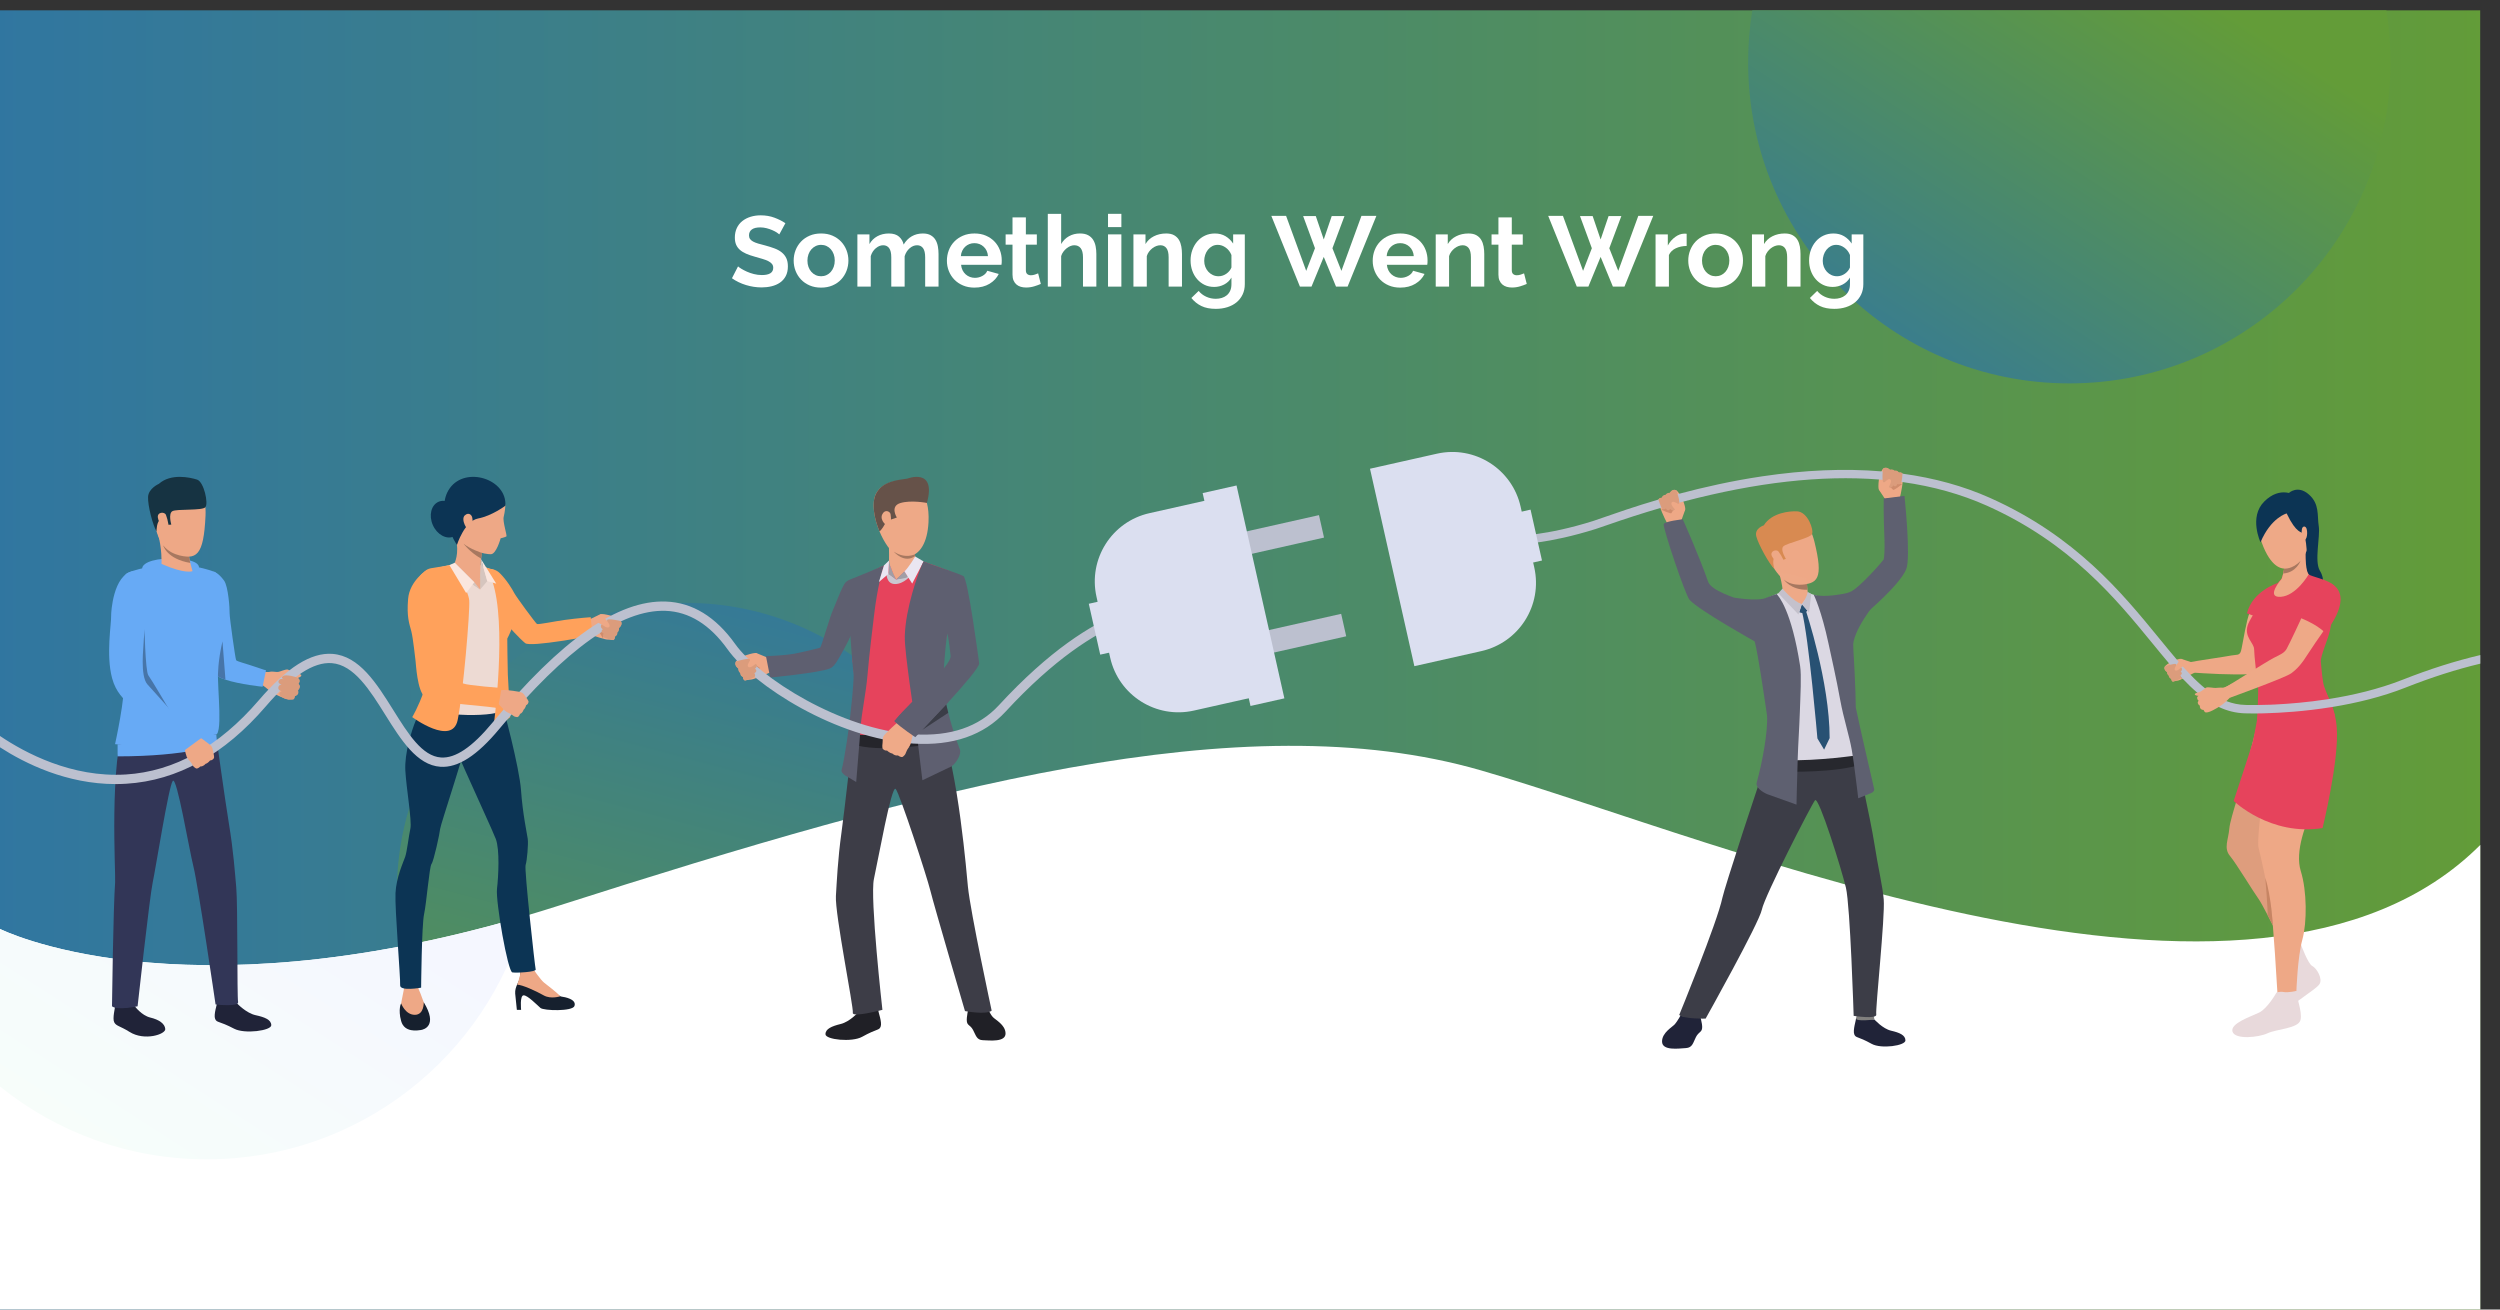 <?xml version="1.0" encoding="UTF-8" standalone="no"?>
<!-- Created with Inkscape (http://www.inkscape.org/) -->

<svg
   width="282.731mm"
   height="148.096mm"
   viewBox="0 0 282.731 148.096"
   version="1.1"
   id="svg5"
   xml:space="preserve"
   inkscape:export-filename="bitmap.svg"
   inkscape:export-xdpi="96"
   inkscape:export-ydpi="96"
   xmlns:inkscape="http://www.inkscape.org/namespaces/inkscape"
   xmlns:sodipodi="http://sodipodi.sourceforge.net/DTD/sodipodi-0.dtd"
   xmlns="http://www.w3.org/2000/svg"
   xmlns:svg="http://www.w3.org/2000/svg"><rect x="0" y="0" width="282.731" height="148.096" fill="#333333" stroke="none"/><sodipodi:namedview
     id="namedview7"
     pagecolor="#ffffff"
     bordercolor="#000000"
     borderopacity="0.25"
     inkscape:showpageshadow="2"
     inkscape:pageopacity="0.0"
     inkscape:pagecheckerboard="0"
     inkscape:deskcolor="#d1d1d1"
     inkscape:document-units="mm"
     showgrid="false"
     inkscape:zoom="1.0544998"
     inkscape:cx="561.40363"
     inkscape:cy="165.95547"
     inkscape:window-width="1920"
     inkscape:window-height="1017"
     inkscape:window-x="-8"
     inkscape:window-y="-8"
     inkscape:window-maximized="1"
     inkscape:current-layer="g10" /><defs
     id="defs2"><linearGradient
       x1="0"
       y1="0"
       x2="1"
       y2="0"
       gradientUnits="userSpaceOnUse"
       gradientTransform="matrix(8014.42,0,0,-8014.42,0,2098.84)"
       spreadMethod="pad"
       id="linearGradient16"><stop
         style="stop-opacity:1;stop-color:#3076a1"
         offset="0"
         id="stop12" /><stop
         style="stop-opacity:1;stop-color:#639c38"
         offset="1"
         id="stop14" /></linearGradient><clipPath
       clipPathUnits="userSpaceOnUse"
       id="clipPath26"><path
         d="m 3149.33,1349.84 c 0,-515.508 -417.9,-933.41 -933.4,-933.41 -515.51,0 -933.41,417.902 -933.41,933.41 0,515.5 417.9,933.4 933.41,933.4 515.5,0 933.4,-417.9 933.4,-933.4 z"
         id="path24" /></clipPath><linearGradient
       x1="0"
       y1="0"
       x2="1"
       y2="0"
       gradientUnits="userSpaceOnUse"
       gradientTransform="matrix(-679.143,-2507.6,-2507.6,679.143,2531.01,2513.22)"
       spreadMethod="pad"
       id="linearGradient32"><stop
         style="stop-opacity:1;stop-color:#3076a1"
         offset="0"
         id="stop28" /><stop
         style="stop-opacity:1;stop-color:#639c38"
         offset="1"
         id="stop30" /></linearGradient><clipPath
       clipPathUnits="userSpaceOnUse"
       id="clipPath158"><path
         d="m 7724.37,4030.38 c 0,-573.23 -464.69,-1037.91 -1037.9,-1037.91 -573.22,0 -1037.91,464.68 -1037.91,1037.91 0,56.91 4.6,112.84 13.52,167.3 h 2048.78 c 8.92,-54.46 13.51,-110.39 13.51,-167.3 z"
         id="path156" /></clipPath><linearGradient
       x1="0"
       y1="0"
       x2="1"
       y2="0"
       gradientUnits="userSpaceOnUse"
       gradientTransform="matrix(999.077,1542.69,1542.69,-999.077,5952.24,2816.4)"
       spreadMethod="pad"
       id="linearGradient164"><stop
         style="stop-opacity:1;stop-color:#3076a1"
         offset="0"
         id="stop160" /><stop
         style="stop-opacity:1;stop-color:#639c38"
         offset="1"
         id="stop162" /></linearGradient><clipPath
       clipPathUnits="userSpaceOnUse"
       id="clipPath174"><path
         d="M 1697.13,1271.63 C 1574.3,818.5 1160.16,485.262 668.137,485.262 415.129,485.262 182.781,573.32 0,720.539 V 1229.7 c 0,0 571.852,-289.739 1697.13,41.93 z"
         id="path172" /></clipPath><linearGradient
       x1="0"
       y1="0"
       x2="1"
       y2="0"
       gradientUnits="userSpaceOnUse"
       gradientTransform="matrix(800.729,1236.42,1236.42,-800.729,208.472,215.85)"
       spreadMethod="pad"
       id="linearGradient182"><stop
         style="stop-opacity:1;stop-color:#f7fff9"
         offset="0"
         id="stop176" /><stop
         style="stop-opacity:1;stop-color:#f7fff9"
         offset="0.005"
         id="stop178" /><stop
         style="stop-opacity:1;stop-color:#f5f7ff"
         offset="1"
         id="stop180" /></linearGradient></defs><g
     inkscape:label="Layer 1"
     inkscape:groupmode="layer"
     id="layer1"
     transform="translate(-24.344,-106.92)"><g
       id="g10"
       transform="matrix(0.035,0,0,-0.035,24.344,255.016)"><path
         d="M 0,0 H 8014 V 4198 H 0 Z"
         style="fill:url(#linearGradient16);fill-opacity:1;fill-rule:nonzero;stroke:none"
         id="path18" /><g
         id="g20"><g
           id="g22"
           clip-path="url(#clipPath26)"><path
             d="m 3149.33,1349.84 c 0,-515.508 -417.9,-933.41 -933.4,-933.41 -515.51,0 -933.41,417.902 -933.41,933.41 0,515.5 417.9,933.4 933.41,933.4 515.5,0 933.4,-417.9 933.4,-933.4"
             style="fill:url(#linearGradient32);fill-opacity:1;fill-rule:nonzero;stroke:none"
             id="path34" /></g></g><path
         d="M 8014.42,1501.22 V 0 H 0 v 1229.7 c 0,0 571.852,-289.739 1697.13,41.93 34.78,10.18 70.04,21.06 105.89,32.51 1195.32,382.42 2210.9,660.41 2981.4,438.15 770.5,-222.26 2501.12,-969.931 3230,-241.07"
         style="fill:#ffffff;fill-opacity:1;fill-rule:nonzero;stroke:none"
         id="path36" /><path
         d="m 7540.34,2257.18 c -5.63,1.64 -9.59,2.66 -11.15,2.77 -2.94,0.18 -20.7,-6.15 -44.73,-15.39 -61.85,-23.71 -165.34,-66.54 -165.34,-66.54 0,0 -19.32,-78.99 -29.8,-110.08 v -0.02 c -2.24,-6.61 -4.07,-11.06 -5.22,-12.11 -6.61,-5.94 -101.75,-3.95 -163.19,0 -61.42,3.97 -68.03,3.97 -68.03,3.97 0,0 0.65,27.1 22.48,31.72 21.79,4.61 118.9,18.48 134.74,21.8 15.87,3.3 26.44,-1.32 31.06,14.53 2.43,8.33 7.24,37.28 12.87,65.63 2.34,11.86 4.86,23.58 7.39,33.68 0,0 0,0 0,0.02 2.95,11.78 5.94,21.28 8.8,26.17 7.29,12.47 39.52,42.78 63.32,64.28 0.05,0.02 0.05,0.05 0.05,0.05 12.81,11.55 23.19,20.57 25.93,22.89 7.81,6.61 70.19,24.47 70.19,24.47 0,0 40.02,-9.31 64.58,-14.66 5.95,-1.28 10.98,-2.35 14.34,-3 5.33,-1.05 18.27,-5.26 34.03,-10.66 0.03,-0.03 0.03,-0.03 0.03,-0.03 6.09,-13.3 2.71,-47.39 -2.35,-79.49"
         style="fill:#eea886;fill-opacity:1;fill-rule:nonzero;stroke:none"
         id="path38" /><path
         d="m 7359.26,2347.23 c 0,0 -81.42,-25.87 -98.84,-97.8 l 31.42,-11.61 67.42,109.41"
         style="fill:#e6435c;fill-opacity:1;fill-rule:nonzero;stroke:none"
         id="path40" /><path
         d="m 7078.91,2092.2 c 0,0 -26.58,8.89 -30.4,10.14 -3.82,1.24 -14.61,-1.84 -26.7,-6.45 -12.09,-4.61 -26.35,-16.25 -26.83,-18.42 -0.49,-2.17 -2,-4.15 0.16,-9.45 2.17,-5.3 7.78,-7.46 7.78,-7.46 0,0 0.11,-8.57 6.25,-12.19 0,0 0,-7.19 7.66,-10.15 0,0 -1.28,-7.67 4.46,-9.35 0,0 10.83,3.07 15.16,3.05 4.34,-0.03 34.04,14.75 54.05,25.6 0,0 9.59,9.8 -11.59,34.68"
         style="fill:#eea886;fill-opacity:1;fill-rule:nonzero;stroke:none"
         id="path42" /><path
         d="m 7043.9,2075.01 c 0,0 9.69,-8.98 13.69,-10.13 4,-1.15 -8.86,-28.02 -8.86,-28.02 0,0 -15.44,26.07 -4.83,38.15"
         style="fill:#cf8c6c;fill-opacity:1;fill-rule:nonzero;stroke:none"
         id="path44" /><path
         d="m 7435.35,1178.21 c 0,0 22.29,-61.65 36.21,-68.31 13.92,-6.66 35.09,-41.88 22.76,-59.19 -12.32,-17.31 -84.1,-59.87 -89.69,-71.89 -5.59,-12.019 -22.94,171.97 30.72,199.39"
         style="fill:#e8d9db;fill-opacity:1;fill-rule:nonzero;stroke:none"
         id="path46" /><path
         d="m 7414.11,1246.12 -24.24,-97.36 c 0,0 -22.62,46.62 -45.79,92.43 -5.81,11.49 -11.64,22.92 -17.17,33.56 -12.59,24.23 -23.54,44.35 -28.79,51.55 -16.82,23.01 -71.89,114.37 -92.75,139.5 -20.84,25.1 -5.03,51.78 -1.97,88.31 3.11,36.53 49.57,166.24 57.77,205.44 8.15,39.24 45.33,180.33 45.33,180.33 66.95,-30.29 107.61,-693.76 107.61,-693.76"
         style="fill:#de9d7d;fill-opacity:1;fill-rule:nonzero;stroke:none"
         id="path48" /><path
         d="m 7314.89,1933.89 c 0,0 2.97,-72.44 0.6,-91.31 -2.36,-18.86 -5.47,-126.49 -6.88,-178.44 -1.41,-51.94 -16.8,-152.41 -10.48,-173.5 6.32,-21.09 31.22,-141.54 38.78,-180.9 7.55,-39.35 22.19,-290.8 22.19,-290.8 0,0 32.8,-8.33 61.05,10.28 0,0 3.71,109.57 19.18,165.74 15.47,56.15 15,157.64 -5.01,221.68 -20.02,64.02 16.94,157.04 42.45,208.42 25.52,51.39 66.03,254.88 63.44,281.22 -2.59,26.34 -20.94,80.49 -56.63,122.49 -35.7,42.01 -168.69,-94.88 -168.69,-94.88"
         style="fill:#eea886;fill-opacity:1;fill-rule:nonzero;stroke:none"
         id="path50" /><path
         d="m 7420.15,1029.22 c 0,0 -27.13,-5.95 -40.73,-3.4 -13.59,2.56 -23.59,-1.82 -23.59,-1.82 0,0 -28.69,-51.07 -55.98,-64.441 -27.3,-13.36 -93.95,-34.68 -86.19,-61.539 7.75,-26.848 84.98,-18.989 113.17,-5.469 28.19,13.519 99,15.289 106.43,42.39 7.44,27.11 -15.93,80.869 -13.11,94.279"
         style="fill:#e8d9db;fill-opacity:1;fill-rule:nonzero;stroke:none"
         id="path52" /><path
         d="m 7295.05,1916.3 c 0,0 -11.7,-65.49 -16.1,-82.96 -4.38,-17.48 -61.5,-190.06 -61.5,-190.06 0,0 118.69,-114.65 287.26,-87.65 0,0 54.42,221.35 45.77,325.59 -6.27,75.51 -40.03,122.31 -54.65,143.38 -14.63,21.09 -200.78,-108.3 -200.78,-108.3"
         style="fill:#e6435c;fill-opacity:1;fill-rule:nonzero;stroke:none"
         id="path54" /><path
         d="m 7344.11,1241.2 -0.03,-0.01 c -5.81,11.49 -11.64,22.92 -17.17,33.56 1.7,13.61 -7.21,119.76 -7.21,119.76 18.89,-57.1 24.41,-153.31 24.41,-153.31"
         style="fill:#c78564;fill-opacity:1;fill-rule:nonzero;stroke:none"
         id="path56" /><path
         d="m 7395.94,2638.45 c 0,0 28.23,26.67 64.1,-4.48 35.89,-31.15 26.86,-68.76 32.3,-102.35 5.44,-33.6 -14.92,-113.89 3.7,-144.41 18.62,-30.53 6,-50.64 6,-50.64 0,0 -94.76,-44.33 -111.48,107.65 -16.72,151.99 5.38,194.23 5.38,194.23"
         style="fill:#0c3454;fill-opacity:1;fill-rule:nonzero;stroke:none"
         id="path58" /><path
         d="m 7450.7,2400.65 c 0,0 2.02,-18.39 9.17,-25.31 7.13,-6.93 66.17,-17.74 80.99,-35.66 14.81,-17.93 -6.79,-117.36 -11.94,-144.16 -5.14,-26.8 -31.55,-83.77 -29.83,-103.02 1.74,-19.24 5.4,-65.59 11.07,-80.17 5.67,-14.58 30.23,-80.19 34.3,-92.08 0,0 -147.86,-44.2 -251.54,-15.7 0,0 5.83,92.54 2.7,112.85 -3.11,20.31 -11.8,95.07 -12.08,115.93 -0.28,20.85 -33.12,39.85 -20.61,77.63 10.99,33.17 64.73,98.74 74.62,111.66 9.9,12.92 34.72,38.18 34.72,38.18 0,0 12.89,34.04 8.04,54.95 l 68.3,38.08 c 0,0 -0.57,-40.44 2.09,-53.18"
         style="fill:#e6435c;fill-opacity:1;fill-rule:nonzero;stroke:none"
         id="path60" /><path
         d="m 7543.71,2326.05 c -5.76,4.28 -21.71,30.38 -49.34,5.68 -27.64,-24.69 -44.24,-62.71 -51.02,-80.87 -6.77,-18.15 -46.86,-102.08 -54.52,-115.72 -7.65,-13.64 -18.63,-17.83 -41.47,-29.36 -22.85,-11.54 -152.9,-94.57 -163.1,-98.98 l 22.28,-29.6 c 0,0 177.42,64.17 196.75,78.39 19.33,14.23 33.41,29.48 55.72,65.06 22.31,35.57 84.35,120.18 90.53,134.67 6.18,14.48 24.55,48.17 -5.83,70.73"
         style="fill:#eea987;fill-opacity:1;fill-rule:nonzero;stroke:none"
         id="path62" /><path
         d="m 7426.12,2237.4 c 0,0 58.63,-21.07 86.53,-50.66 0,0 87.15,100.61 31.92,150.9 -45.17,41.11 -93.92,-60.8 -118.45,-100.24"
         style="fill:#e6435c;fill-opacity:1;fill-rule:nonzero;stroke:none"
         id="path64" /><path
         d="m 7459.87,2375.33 c 0,0 -39.98,-69.27 -90.55,-72.53 -50.59,-3.26 2.96,58.01 2.96,58.01 0,0 2.9,7 5.33,17.52 1.08,4.64 2.08,9.99 2.66,15.75 0.02,0 0.02,0 0.02,0 0.71,6.83 0.9,14.24 0.01,21.66 l 69.72,49.65 c 0,0 -3.62,-74.55 9.85,-90.06"
         style="fill:#eea987;fill-opacity:1;fill-rule:nonzero;stroke:none"
         id="path66" /><path
         d="m 7390.68,2394.57 c -12.04,-1.82 -46.14,-4.22 -77.13,69.53 -37.87,90.09 -2.65,147.2 33.69,163.42 36.34,16.22 73.94,9.63 102.71,-35.77 0,0 21.46,-35.56 11.25,-108.1 -10.23,-72.54 -57.63,-87.13 -70.52,-89.08"
         style="fill:#eea987;fill-opacity:1;fill-rule:nonzero;stroke:none"
         id="path68" /><path
         d="m 7388.7,2572.28 c 0,0 -50.5,-12.84 -84.51,-93.17 0,0 -38.46,81.65 12.23,131.81 50.7,50.17 97.77,24.18 115.18,9.78 0,0 21.22,-0.83 29.15,-39.29 7.94,-38.46 44.37,-90.76 -7.34,-129.13 0,0 -2.38,44.05 -9.29,53.17 -6.93,9.13 -23.04,-0.96 -55.42,66.83"
         style="fill:#0c3454;fill-opacity:1;fill-rule:nonzero;stroke:none"
         id="path70" /><path
         d="m 7438.08,2522.04 c 1.32,7.15 7.83,11.18 13.05,4.75 5.21,-6.43 5.87,-35.07 -3.88,-40.06 -9.73,-4.98 -11.83,20.78 -9.17,35.31"
         style="fill:#eea987;fill-opacity:1;fill-rule:nonzero;stroke:none"
         id="path72" /><path
         d="m 7433.45,2419.02 c 0,0 -13.43,-38.19 -55.84,-40.69 1.08,4.64 2.08,9.99 2.66,15.75 0.02,0 0.02,0 0.02,0 0,0 26.47,-3.5 53.16,24.94"
         style="fill:#a77860;fill-opacity:1;fill-rule:nonzero;stroke:none"
         id="path74" /><path
         d="m 3855.75,2475.58 16.31,-72.57 406.15,91.27 -16.32,72.58 -406.14,-91.28"
         style="fill:#bcc0cf;fill-opacity:1;fill-rule:nonzero;stroke:none"
         id="path76" /><path
         d="m 3943.74,2084.04 -16.31,72.58 406.15,91.27 16.31,-72.57 -406.15,-91.28"
         style="fill:#bcc0cf;fill-opacity:1;fill-rule:nonzero;stroke:none"
         id="path78" /><path
         d="m 3995.51,2662.63 -109.48,-24.61 154.58,-687.85 109.48,24.6 -154.58,687.86"
         style="fill:#dbdff0;fill-opacity:1;fill-rule:nonzero;stroke:none"
         id="path80" /><path
         d="m 5433.03,2550.46 c 0,0 10.66,29.06 12.14,33.54 1.5,4.49 -2.05,17.21 -7.38,31.44 -5.33,14.25 -18.92,31.11 -21.47,31.69 -2.56,0.6 -4.86,2.38 -11.11,-0.12 -6.25,-2.5 -9.16,-9.57 -9.16,-9.57 0,0 -9.46,0.64 -13.75,-6.57 0,0 -8.49,0.23 -12.03,-8.75 0,0 -9.27,1.16 -11.28,-5.58 0,0 3.51,-12.76 3.47,-17.85 -0.06,-5.09 13.15,-37.19 25.76,-60.79 0,0 15.4,-12.17 44.81,12.56"
         style="fill:#eea886;fill-opacity:1;fill-rule:nonzero;stroke:none"
         id="path82" /><path
         d="m 5413.08,2589.62 c 0,0 -10.63,-11.33 -12.01,-16.02 -1.38,-4.7 -32.9,10.62 -32.9,10.62 0,0 30.78,17.96 44.91,5.4"
         style="fill:#cf8c6c;fill-opacity:1;fill-rule:nonzero;stroke:none"
         id="path84" /><path
         d="m 6090.98,2618.89 c 0,0 -17.21,25.71 -19.71,29.73 -2.51,4 -2.07,17.19 -0.24,32.29 1.83,15.1 11.05,34.68 13.39,35.86 2.35,1.17 4.17,3.46 10.83,2.5 6.67,-0.97 10.8,-7.15 10.8,-7.15 0,0 9.44,3.03 15.31,-2.97 0,0 8.66,1.96 14.22,-5.93 0,0 8.22,3.42 11.78,-2.67 0,0 -0.42,-13.21 0.84,-18.15 1.26,-4.94 -4.02,-39.25 -10.7,-65.16 0,0 -12.1,-15.46 -46.52,1.65"
         style="fill:#eea886;fill-opacity:1;fill-rule:nonzero;stroke:none"
         id="path86" /><path
         d="m 6101.14,2661.64 c 0,0 13.01,-8.5 15.45,-12.74 2.45,-4.24 29.45,18.09 29.45,18.09 0,0 -34.13,10.19 -44.9,-5.35"
         style="fill:#cf8c6c;fill-opacity:1;fill-rule:nonzero;stroke:none"
         id="path88" /><path
         d="m 5433.65,956.199 c 0,0 -13.11,-24.457 -21.68,-34.16 -8.56,-9.707 -41.36,-27.07 -41.54,-55.891 -0.19,-31.257 55.29,-22.578 76.99,-21.437 21.7,1.141 23.34,17.84 32.47,35.539 9.14,17.699 18.35,14.711 20.06,28.969 1.72,14.281 -8.85,46.98 -8.85,46.98 h -57.45"
         style="fill:#202338;fill-opacity:1;fill-rule:nonzero;stroke:none"
         id="path90" /><path
         d="m 6056.66,937.012 c 0,0 26.73,-29.852 53.87,-36.102 27.14,-6.262 46.14,-14.238 46.34,-31.359 0.21,-17.129 -78.12,-28.422 -109.17,-11.153 -46.37,25.774 -51.07,18.004 -56.21,30.883 -5.15,12.891 6.17,47.34 5.84,51.438 -0.41,5.062 59.33,-3.707 59.33,-3.707"
         style="fill:#202338;fill-opacity:1;fill-rule:nonzero;stroke:none"
         id="path92" /><path
         d="m 6053.66,951.289 c 0,0 3.52,-13.98 3,-14.277 -0.53,-0.301 -61.17,-7.52 -59.33,3.707 1.48,9.101 3.61,18.98 3.61,18.98 l 52.72,-8.41"
         style="fill:#81807e;fill-opacity:1;fill-rule:nonzero;stroke:none"
         id="path94" /><path
         d="m 5490.35,965.641 c 0,0 2.54,-13.34 2.05,-13.661 -0.49,-0.332 -61.5,-11.218 -61.15,-0.14 0.28,8.801 5.62,19.051 5.62,19.051 l 53.48,-5.25"
         style="fill:#81807e;fill-opacity:1;fill-rule:nonzero;stroke:none"
         id="path96" /><path
         d="m 5998.51,1788.41 c 0,0 45.99,-206.73 57.46,-280.04 13.41,-85.72 27.01,-138.88 30.75,-183.25 4.7,-55.81 -27.38,-355.44 -24.08,-371.761 3.29,-16.308 -73.06,-4.5 -73.06,-4.5 0,0 -11.01,354.841 -25.02,414.271 -13.05,55.34 -87.99,297.44 -99.9,282.33 -11.9,-15.11 -162.78,-309.27 -171.59,-352.92 -8.82,-43.64 -181.83,-352.61 -181.83,-352.61 0,0 -69.17,-1.86 -85.34,11.812 0,0 123,298.978 139.57,378.808 6.36,30.61 112.89,359.68 162.48,497.65 26.22,72.92 270.56,-39.79 270.56,-39.79"
         style="fill:#3c3d47;fill-opacity:1;fill-rule:nonzero;stroke:none"
         id="path98" /><path
         d="m 5624.38,2254.19 c -11.48,2.96 67.82,35.91 98.29,49.95 14.1,6.51 24.86,11.11 27.12,11.41 7.13,0.94 95.98,-1.43 95.98,-1.43 0,0 12.96,-3.47 26.31,-8.52 22.78,-8.61 58.28,-22.08 83.78,-32.14 8.26,-3.24 18.59,-7.69 27.18,-11.5 1.05,-30.08 1.5,-62.35 1.33,-96.91 0,0 0.58,-75.43 5.38,-151.31 -2.78,-17.45 0.66,-57.3 0.66,-57.3 1.52,-37.93 8.41,-76.5 11,-98.14 4.09,-34.03 12.13,-82.32 12.13,-82.32 l -41.71,-20.48 -188.16,-11.2 -59.96,11.71 c 0,0 -6.92,151.46 -10.82,195.35 -3.75,42.3 -16.21,135.64 -18.39,141.88 0,0 -3.92,143.92 -70.12,160.95"
         style="fill:#dbd8e3;fill-opacity:1;fill-rule:nonzero;stroke:none"
         id="path100" /><path
         d="m 6006.77,1791.64 c 0,0 -128.42,-19.9 -242.3,-16.69 l 2.56,-37.12 c 0,0 169.58,-4.49 247.48,24.16 l -7.74,29.65"
         style="fill:#27282e;fill-opacity:1;fill-rule:nonzero;stroke:none"
         id="path102" /><path
         d="m 6055.26,1684.58 c 0,0 -48.39,208.35 -58.77,260.37 -0.59,64.94 -6.37,165.54 -8.72,203.74 -0.6,9.7 -0.98,15.38 -0.98,15.38 0.1,11.07 -1.08,27.33 -2.64,45.25 v 0.29 c 0,0.1 0,0.2 0,0.2 -0.2,2.16 -0.4,4.41 -0.6,6.57 -0.59,7.15 -1.27,14.49 -2.05,21.84 -0.78,8.62 -1.67,17.24 -2.54,25.47 -2.17,21.74 -4.02,41.24 -4.41,52.79 0,0 -1.09,-0.29 -2.94,-0.68 -14.41,-3.24 -76.9,-16.46 -111.19,-6.08 0,0 0,0 0.11,-0.1 1.47,-2.94 24.97,-51.23 47.6,-157.11 9.01,-41.92 25.18,-112.45 38.3,-184.74 5.2,-28.5 12.44,-57.1 19.49,-84.24 6.87,-27.03 13.53,-52.4 17.34,-74.25 0.79,-4.5 1.67,-9.6 2.45,-15.18 0.29,-1.66 0.58,-3.43 0.88,-5.29 1.08,-7.45 2.25,-15.67 3.53,-24.29 0.39,-3.14 0.78,-6.27 1.27,-9.51 6.56,-48.38 12.93,-103.04 12.93,-103.04 l 21.85,8.72 20.27,8.13 c 7.44,2.64 11.27,9.3 8.82,15.76"
         style="fill:#5e6070;fill-opacity:1;fill-rule:nonzero;stroke:none"
         id="path104" /><path
         d="m 5459.6,2292.72 c -14.08,15.24 -86.6,232.39 -83.81,244.69 2.19,9.72 61.6,15.98 61.6,15.98 0,0 53.71,-120.12 81.96,-201.83 10.31,-29.85 93.81,-53.4 81.86,-51.08 -9.86,1.92 77.2,-14.36 105.99,-0.66 5.26,2.51 28.5,10.08 33.22,12.24 6.75,-6.55 48.44,-53.39 76.15,-232.69 4.67,-30.22 0.97,-95.15 -0.84,-148.07 -1.94,-56.44 -5.33,-100.63 -6.81,-147.83 -2.9,-92.99 -4,-152.12 -4,-152.12 l -94.05,33.62 c -15.38,6.41 -39.08,21.7 -34.57,37.75 17.15,60.97 36.91,164.49 33.33,216.71 0,0 -30.24,212.08 -40.3,239.63 0,0 -178.02,99.33 -209.73,133.66"
         style="fill:#5e6070;fill-opacity:1;fill-rule:nonzero;stroke:none"
         id="path106" /><path
         d="m 5754.79,2540.94 c 0,0 78.92,58.93 108.13,-60.43 29.19,-119.35 11.96,-137.44 -51.16,-138.2 -63.12,-0.76 -89.93,72.1 -108.07,105.59 -18.14,33.51 23.65,79.35 51.1,93.04"
         style="fill:#eea886;fill-opacity:1;fill-rule:nonzero;stroke:none"
         id="path108" /><path
         d="m 5733.24,2393.16 c 0,0 -9.53,31.37 2.68,38.12 12.22,6.76 24.33,-9.43 24.33,-9.43 l 10.36,3.67 c 0,0 -18.82,29.08 -8.51,40.08 10.32,10.98 86.79,26.57 92.98,40.07 6.2,13.48 -13.75,71.8 -48.38,73.45 -22.16,1.05 -81.52,-3.47 -107.53,-45.33 0,0 -30.54,-9.64 -24.39,-35.01 6.14,-25.36 42.77,-91.72 58.46,-105.62"
         style="fill:#d88a51;fill-opacity:1;fill-rule:nonzero;stroke:none"
         id="path110" /><path
         d="m 5746.79,2449 c -6.98,9.22 -28.69,1.39 -21.57,-14.39 7.11,-15.77 32.85,-35.71 38.78,-28.8 5.94,6.92 -7.6,30.48 -17.21,43.19"
         style="fill:#eea886;fill-opacity:1;fill-rule:nonzero;stroke:none"
         id="path112" /><path
         d="m 5758.6,2306.72 c 0,0 7.65,7.27 -8.23,67.77 -4.25,16.19 87.85,-13.62 87.85,-13.62 0,0 0.12,-7.27 0.57,-16.47 0.17,-3.33 0.38,-6.93 0.65,-10.5 0.2,-2.83 0.45,-5.64 0.74,-8.33 h 0.01 c 0.31,-3.08 0.68,-5.99 1.14,-8.54 0.62,-3.63 3.21,-9.89 4.09,-11.61 4.7,-9.07 -52.07,-20.13 -86.82,1.3"
         style="fill:#eea987;fill-opacity:1;fill-rule:nonzero;stroke:none"
         id="path114" /><path
         d="m 5822.18,2279.21 17.82,-20.79 c 0,0 -8.67,-13.45 -26.29,-5.17 l 8.47,25.96"
         style="fill:#285173;fill-opacity:1;fill-rule:nonzero;stroke:none"
         id="path116" /><path
         d="m 5835.41,2257.22 c 0,0 76.54,-228.74 76.56,-410.9 l -17.88,-37.27 -21.63,36.26 c 0,0 -27.57,323.94 -50.28,411.58 l 13.23,0.33"
         style="fill:#285173;fill-opacity:1;fill-rule:nonzero;stroke:none"
         id="path118" /><path
         d="m 5838.25,2300.84 -16.07,-21.63 c 0,0 -28.4,3.5 -37.63,17.57 -9.24,14.07 53.7,4.06 53.7,4.06"
         style="fill:#eea987;fill-opacity:1;fill-rule:nonzero;stroke:none"
         id="path120" /><path
         d="m 5841.01,2319 c 0,0 -0.96,-15.71 -18.83,-39.79 l 23.2,-27.05 7.4,59.93 -11.77,6.91"
         style="fill:#c4c1cc;fill-opacity:1;fill-rule:nonzero;stroke:none"
         id="path122" /><path
         d="m 5759.64,2329.4 c 0,0 33.44,-40.94 62.54,-50.19 l -10.93,-33.5 -65.24,68.63 13.63,15.06"
         style="fill:#c4c1cc;fill-opacity:1;fill-rule:nonzero;stroke:none"
         id="path124" /><path
         d="m 6159.16,2391.44 c 16.05,37.35 -5.43,237.56 -5.43,237.56 l -67.01,-8.34 c 0,0 -1.3,-48.35 2.48,-135.5 1.08,-24.74 -0.83,-57.81 -2.69,-61.7 -1.88,-3.88 -80.24,-94.66 -109.21,-105.14 -11.35,-4.1 -40.64,-23.72 -58.95,-45.06 -18.31,-21.32 -6.84,-48.03 -6.84,-48.03 45.43,-50.79 117.69,24.3 117.69,24.3 0,0 107.46,89.55 129.96,141.91"
         style="fill:#5e6070;fill-opacity:1;fill-rule:nonzero;stroke:none"
         id="path126" /><path
         d="m 6062.25,2286.69 c 0,0 -78.75,-95.41 -74.55,-148.06 2.09,-26.37 -37.05,81.04 -37.05,81.04 l 111.6,67.02"
         style="fill:#5e6070;fill-opacity:1;fill-rule:nonzero;stroke:none"
         id="path128" /><path
         d="m 5840.18,2325.57 c -54.15,-1.09 -76.04,32.79 -76.04,32.79 31.19,-25.35 74.65,-13.96 74.65,-13.96 0.17,-3.33 0.38,-6.93 0.65,-10.5 0.2,-2.83 0.45,-5.64 0.74,-8.33"
         style="fill:#a77860;fill-opacity:1;fill-rule:nonzero;stroke:none"
         id="path130" /><path
         d="m 8014.42,2114.7 v -27.82 c -77.49,-18.51 -157.71,-44.17 -240.48,-76.89 -78.16,-30.95 -161.03,-50.54 -237.15,-62.98 -0.67,-0.1 -1.37,-0.2 -1.95,-0.3 -1.56,-0.19 -3.04,-0.49 -4.51,-0.68 -84.83,-13.53 -160.75,-18.13 -211.18,-19.49 -1.37,-0.1 -2.64,-0.1 -4.02,-0.1 -1.86,-0.1 -3.83,-0.1 -5.68,-0.2 -2.26,0 -4.42,-0.1 -6.56,-0.1 -3.04,0 -5.98,-0.1 -8.82,-0.1 -5.09,-0.1 -9.7,-0.1 -13.81,-0.1 -15.58,0 -24.49,0.4 -24.98,0.4 -30.86,0.69 -59.16,8.03 -85.91,20.67 -24.09,11.35 -47.01,27.03 -69.54,46.13 -15.87,13.51 -31.54,28.7 -47.22,45.25 -0.78,0.78 -1.46,1.48 -2.16,2.26 -1.07,1.07 -2.14,2.25 -3.12,3.33 -1.38,1.46 -2.65,2.84 -3.92,4.31 -10.29,11.17 -20.67,22.82 -31.05,34.97 -1.48,1.76 -2.94,3.52 -4.41,5.29 -17.14,20.08 -34.48,41.34 -52.6,63.48 -118.32,144.66 -265.56,324.7 -535.8,445.48 -82.68,36.93 -173.28,62.3 -271.53,76.11 -1.28,0.19 -2.64,0.39 -3.92,0.5 -11.26,1.66 -22.62,3.02 -34.18,4.2 -4.21,0.49 -8.63,0.98 -12.93,1.37 -4.61,0.49 -9.21,0.89 -13.82,1.28 -3.92,0.39 -7.93,0.68 -11.94,0.98 -185.82,14.49 -396.81,-9.31 -631.7,-71.31 -4.41,-1.18 -8.82,-2.26 -13.23,-3.43 v -0.1 c -2.45,-0.59 -4.89,-1.28 -7.44,-1.96 -5.78,-1.56 -11.66,-3.23 -17.54,-4.79 -10.87,-3.04 -21.65,-6.18 -32.61,-9.41 -1.27,-0.29 -2.55,-0.69 -3.82,-1.08 -56.43,-16.46 -114.32,-35.07 -173.38,-55.73 -15.48,-5.4 -27.63,-9.7 -35.66,-12.15 -74.83,-23.51 -137.43,-36.44 -186.5,-43.29 -10.28,-1.48 -20.08,-2.65 -29.19,-3.63 -10.58,-1.08 -20.37,-1.96 -29.38,-2.55 -43.99,-2.84 -67.98,-0.09 -70.14,0.2 l 3.33,26.93 c 0.49,0 21.45,-2.34 60.73,-0.1 8.82,0.59 18.71,1.38 29.48,2.36 9.02,0.98 18.81,2.16 29.19,3.52 48.2,6.57 110.2,19.11 184.36,42.42 7.64,2.35 19.59,6.56 34.77,11.95 38,13.32 99.42,34.77 176.8,57.5 19.49,5.68 40.07,11.45 61.52,17.24 1.85,0.58 3.62,1.08 5.48,1.47 78.95,21.05 169.75,41.53 266.82,56.03 138.42,20.66 267.42,26.05 386.24,16.16 1.37,0 2.64,-0.1 4.01,-0.3 21.65,-1.76 42.9,-4.11 63.76,-7.05 102.95,-14.01 197.68,-40.16 283.48,-78.56 276.23,-123.42 425.61,-306.2 545.69,-453.03 20.09,-24.59 39.1,-47.8 57.41,-69.26 2.06,-2.34 4.12,-4.69 6.08,-7.05 4.5,-5.18 8.91,-10.18 13.32,-15.08 0.98,-1.18 2.05,-2.35 3.03,-3.53 4.8,-5.28 9.51,-10.38 14.21,-15.37 2.44,-2.75 4.99,-5.39 7.73,-8.04 15.67,-16.45 31.25,-31.15 47.02,-43.79 22.34,-18.11 45.06,-32.13 68.96,-41.33 19.69,-7.54 40.16,-11.85 62.11,-12.34 0.67,0 14.88,-0.49 39.27,-0.19 11.37,0.09 24.98,0.39 40.46,0.97 5.38,0.3 11.17,0.49 17.04,0.78 45.35,2.26 103.34,6.96 166.81,16.76 1.77,0.29 3.62,0.59 5.39,0.78 0.49,0.1 0.98,0.2 1.37,0.3 76.01,12.05 159.17,31.44 237.44,62.29 86.2,34.09 169.76,60.54 250.47,79.54"
         style="fill:#bcc0cf;fill-opacity:1;fill-rule:nonzero;stroke:none"
         id="path132" /><path
         d="m 6083.79,2712.83 c 0,0 -3.69,-38.38 2.42,-39.74 6.11,-1.36 9.18,1.85 9.18,1.85 l 5.65,-16.49 c 0,0 9.9,-8.81 16.59,4.55 0,0 8.4,-9.18 13.33,4.49 0,0 8.24,-3.59 11.65,2.34 3.39,5.93 4.75,30.72 4.75,30.72 0,0 -2.07,5.36 -11.78,4.21 0,0 -4.87,7.88 -13.91,5.75 0,0 -4.9,5.71 -14.65,3.32 0,0 -11.9,11.85 -22.6,2.94 0,0 -0.48,-2.32 -0.63,-3.94"
         style="fill:#db9c7c;fill-opacity:1;fill-rule:nonzero;stroke:none"
         id="path134" /><path
         d="m 6071.25,2649.83 c 0,0 14.27,22.29 27.41,31.04 2.97,1.98 6.21,3.35 9.17,1.34 2.95,-2.01 3.79,-8.85 -1.9,-18.82 -5.68,-9.97 -8.47,-25.46 -8.47,-25.46 0,0 -8.84,-8.53 -26.21,11.9"
         style="fill:#eea886;fill-opacity:1;fill-rule:nonzero;stroke:none"
         id="path136" /><path
         d="m 5417.87,2643.45 c 0,0 12.62,-36.42 7.01,-39.19 -5.61,-2.76 -9.35,-0.37 -9.35,-0.37 l -1.6,-17.35 c 0,0 -7.55,-10.89 -17.21,0.51 0,0 -5.99,-10.9 -14.01,1.22 0,0 -7.16,-5.43 -11.87,-0.47 -4.69,4.96 -11.85,28.74 -11.85,28.74 0,0 0.73,5.69 10.44,6.86 0,0 2.89,8.81 12.19,8.88 0,0 3.39,6.69 13.43,6.67 0,0 8.78,14.33 21.27,8.18 0,0 1.02,-2.14 1.55,-3.68"
         style="fill:#db9c7c;fill-opacity:1;fill-rule:nonzero;stroke:none"
         id="path138" /><path
         d="m 5444.91,2585.19 c 0,0 -19.12,18.29 -33.96,23.7 -3.35,1.22 -6.82,1.8 -9.22,-0.86 -2.4,-2.65 -1.61,-9.49 6.27,-17.84 7.88,-8.35 14.24,-22.74 14.24,-22.74 0,0 10.61,-6.22 22.67,17.74"
         style="fill:#eea886;fill-opacity:1;fill-rule:nonzero;stroke:none"
         id="path140" /><path
         d="m 4643.19,2765.38 -216.44,-48.65 143.37,-637.94 216.43,48.65 c 121.84,27.38 198.42,148.35 171.03,270.19 l -44.2,196.71 c -27.38,121.84 -148.35,198.41 -270.19,171.04"
         style="fill:#dbdff0;fill-opacity:1;fill-rule:nonzero;stroke:none"
         id="path142" /><path
         d="m 4888.47,2571.78 57.07,12.82 36.96,-164.42 -57.08,-12.82 -36.95,164.42"
         style="fill:#dbdff0;fill-opacity:1;fill-rule:nonzero;stroke:none"
         id="path144" /><path
         d="m 6998.1,2078.8 c 0,0 30.91,10.94 33.29,6.17 2.37,-4.76 0.36,-7.94 0.36,-7.94 l 14.77,-1.27 c 0,0 9.31,-6.37 -0.35,-14.64 0,0 9.3,-5.04 -0.96,-11.93 0,0 4.66,-6.05 0.46,-10.07 -4.19,-4.04 -24.38,-10.25 -24.38,-10.25 0,0 -4.84,0.61 -5.88,8.86 0,0 -7.5,2.4 -7.62,10.3 0,0 -5.71,2.86 -5.74,11.4 0,0 -12.22,7.38 -7.07,18.04 0,0 1.81,0.88 3.12,1.33"
         style="fill:#db9c7c;fill-opacity:1;fill-rule:nonzero;stroke:none"
         id="path146" /><path
         d="m 7047.5,2102.09 c 0,0 -15.45,-16.34 -19.97,-28.98 -1.02,-2.86 -1.49,-5.81 0.78,-7.84 2.26,-2.02 8.07,-1.31 15.14,5.43 7.05,6.74 19.26,12.22 19.26,12.22 0,0 5.22,9.06 -15.21,19.17"
         style="fill:#eea886;fill-opacity:1;fill-rule:nonzero;stroke:none"
         id="path148" /><path
         d="m 7212.75,2022.58 c 0,0 -24.05,-13.97 -30.92,-13.3 -6.87,0.68 -16.52,-0.38 -22.87,-0.83 -6.35,-0.45 -23.85,3.72 -30.16,1.17 -2.57,-1.04 -15.85,-12.8 -21.31,-14.43 -5.48,-1.62 -16.95,-3.75 -15.46,-7.81 1.48,-4.06 12.21,-4.6 12.21,-4.6 0,0 -4.9,-1.75 -4.86,-5.73 0.07,-7.74 5.02,-9.63 5.02,-9.63 0,0 -3.86,-4.59 -2.9,-7.77 2.1,-6.99 6.95,-8.7 6.95,-8.7 0,0 -1.29,-4.08 1.31,-8.39 3.34,-5.51 10.56,-5.23 10.56,-5.23 0,0 2.32,-7.84 7.51,-8.09 5.19,-0.25 10.04,1.83 13.65,2.97 3.99,1.28 37.61,17.3 55.99,37.04 18.38,19.76 40.87,29.13 40.87,29.13 l -25.59,24.2"
         style="fill:#eea886;fill-opacity:1;fill-rule:nonzero;stroke:none"
         id="path150" /><g
         id="g152"><g
           id="g154"
           clip-path="url(#clipPath158)"><path
             d="m 7724.37,4030.38 c 0,-573.23 -464.69,-1037.91 -1037.9,-1037.91 -573.22,0 -1037.91,464.68 -1037.91,1037.91 0,56.91 4.6,112.84 13.52,167.3 h 2048.78 c 8.92,-54.46 13.51,-110.39 13.51,-167.3"
             style="fill:url(#linearGradient164);fill-opacity:1;fill-rule:nonzero;stroke:none"
             id="path166" /></g></g><g
         id="g168"><g
           id="g170"
           clip-path="url(#clipPath174)"><path
             d="M 1697.13,1271.63 C 1574.3,818.5 1160.16,485.262 668.137,485.262 415.129,485.262 182.781,573.32 0,720.539 V 1229.7 c 0,0 571.852,-289.739 1697.13,41.93"
             style="fill:url(#linearGradient182);fill-opacity:1;fill-rule:nonzero;stroke:none"
             id="path184" /></g></g><path
         d="m 2518.13,3473.98 c -1.5,1.49 -4.24,3.54 -8.21,6.12 -3.99,2.58 -8.82,5.1 -14.5,7.57 -5.7,2.46 -11.87,4.56 -18.53,6.28 -6.66,1.72 -13.42,2.58 -20.29,2.58 -12.25,0 -21.38,-2.26 -27.38,-6.77 -6.02,-4.51 -9.03,-10.84 -9.03,-19 0,-4.73 1.13,-8.65 3.39,-11.76 2.25,-3.12 5.52,-5.86 9.82,-8.21 4.3,-2.38 9.72,-4.52 16.27,-6.45 6.55,-1.93 14.12,-3.97 22.71,-6.12 11.17,-3.01 21.31,-6.23 30.45,-9.66 9.12,-3.44 16.85,-7.74 23.19,-12.89 6.33,-5.16 11.22,-11.33 14.66,-18.53 3.43,-7.19 5.15,-16.05 5.15,-26.57 0,-12.25 -2.31,-22.71 -6.93,-31.41 -4.62,-8.7 -10.84,-15.74 -18.68,-21.1 -7.84,-5.37 -16.87,-9.29 -27.06,-11.76 -10.21,-2.47 -20.89,-3.71 -32.06,-3.71 -17.17,0 -34.14,2.58 -50.89,7.74 -16.76,5.15 -31.79,12.45 -45.11,21.9 l 19.66,38.34 c 1.93,-1.93 5.42,-4.46 10.46,-7.57 5.05,-3.11 11.01,-6.24 17.89,-9.34 6.87,-3.12 14.49,-5.75 22.87,-7.89 8.37,-2.15 16.96,-3.23 25.77,-3.23 24.48,0 36.72,7.84 36.72,23.52 0,4.94 -1.39,9.12 -4.18,12.56 -2.79,3.43 -6.77,6.44 -11.92,9.02 -5.15,2.58 -11.39,4.94 -18.69,7.09 -7.3,2.14 -15.46,4.51 -24.48,7.09 -10.95,3 -20.45,6.28 -28.51,9.82 -8.05,3.55 -14.77,7.73 -20.13,12.56 -5.37,4.84 -9.4,10.43 -12.09,16.76 -2.68,6.33 -4.02,13.9 -4.02,22.71 0,11.6 2.15,21.9 6.44,30.92 4.3,9.03 10.25,16.54 17.88,22.55 7.62,6.02 16.48,10.58 26.58,13.7 10.09,3.11 20.93,4.67 32.54,4.67 16.1,0 30.92,-2.53 44.45,-7.58 13.53,-5.04 25.34,-11 35.43,-17.87 l -19.64,-36.08"
         style="fill:#ffffff;fill-opacity:1;fill-rule:nonzero;stroke:none"
         id="path186" /><path
         d="m 2608.97,3389.25 c 0,-7.52 1.13,-14.33 3.38,-20.46 2.26,-6.11 5.37,-11.43 9.34,-15.94 3.98,-4.51 8.65,-8 14.02,-10.47 5.37,-2.47 11.16,-3.7 17.4,-3.7 6.23,0 12.02,1.23 17.39,3.7 5.36,2.47 10.04,5.96 14.01,10.47 3.98,4.51 7.09,9.88 9.35,16.11 2.25,6.22 3.38,13.09 3.38,20.61 0,7.3 -1.13,14.07 -3.38,20.3 -2.26,6.23 -5.37,11.6 -9.35,16.11 -3.97,4.51 -8.65,8 -14.01,10.47 -5.37,2.46 -11.16,3.7 -17.39,3.7 -6.24,0 -12.03,-1.29 -17.4,-3.86 -5.37,-2.58 -10.04,-6.12 -14.02,-10.63 -3.97,-4.51 -7.08,-9.88 -9.34,-16.11 -2.25,-6.23 -3.38,-13 -3.38,-20.3 z m 44.14,-87.3 c -13.75,0 -26.1,2.37 -37.06,7.09 -10.95,4.73 -20.24,11.11 -27.85,19.17 -7.63,8.06 -13.48,17.34 -17.57,27.86 -4.08,10.53 -6.12,21.59 -6.12,33.18 0,11.81 2.04,22.98 6.12,33.51 4.09,10.52 9.94,19.81 17.57,27.86 7.61,8.06 16.9,14.44 27.85,19.17 10.96,4.73 23.31,7.09 37.06,7.09 13.74,0 26.03,-2.36 36.89,-7.09 10.83,-4.73 20.07,-11.11 27.7,-19.17 7.61,-8.05 13.47,-17.34 17.55,-27.86 4.08,-10.53 6.13,-21.7 6.13,-33.51 0,-11.59 -2.05,-22.65 -6.13,-33.18 -4.08,-10.52 -9.87,-19.8 -17.39,-27.86 -7.52,-8.06 -16.76,-14.44 -27.71,-19.17 -10.95,-4.72 -23.3,-7.09 -37.04,-7.09"
         style="fill:#ffffff;fill-opacity:1;fill-rule:nonzero;stroke:none"
         id="path188" /><path
         d="m 3032.59,3305.17 h -43.17 v 94.72 c 0,13.52 -2.31,23.4 -6.92,29.64 -4.62,6.22 -11.02,9.33 -19.17,9.33 -8.6,0 -16.65,-3.27 -24.16,-9.82 -7.52,-6.56 -12.89,-15.09 -16.11,-25.61 v -98.26 h -43.17 v 94.72 c 0,13.52 -2.31,23.4 -6.92,29.64 -4.63,6.22 -11.01,9.33 -19.17,9.33 -8.38,0 -16.38,-3.22 -24,-9.66 -7.63,-6.44 -13.05,-14.93 -16.27,-25.45 v -98.58 h -43.16 v 168.81 h 38.98 v -31.25 c 6.22,10.96 14.75,19.38 25.61,25.29 10.84,5.9 23.24,8.86 37.2,8.86 14.18,0 25.13,-3.44 32.85,-10.31 7.74,-6.88 12.68,-15.36 14.83,-25.45 6.86,11.6 15.57,20.46 26.09,26.58 10.52,6.11 22.55,9.18 36.08,9.18 10.31,0 18.79,-1.93 25.46,-5.8 6.65,-3.87 11.8,-8.92 15.45,-15.14 3.66,-6.24 6.18,-13.32 7.57,-21.27 1.39,-7.95 2.1,-15.99 2.1,-24.16 v -105.34"
         style="fill:#ffffff;fill-opacity:1;fill-rule:nonzero;stroke:none"
         id="path190" /><path
         d="m 3192.37,3403.75 c -1.07,12.67 -5.74,22.82 -14.02,30.45 -8.26,7.61 -18.3,11.43 -30.11,11.43 -5.8,0 -11.23,-1.02 -16.27,-3.06 -5.05,-2.05 -9.5,-4.89 -13.37,-8.54 -3.87,-3.65 -7.04,-8.05 -9.5,-13.21 -2.47,-5.15 -3.92,-10.84 -4.35,-17.07 z m -43.81,-101.8 c -13.53,0 -25.77,2.31 -36.72,6.93 -10.96,4.61 -20.3,10.9 -28.04,18.84 -7.72,7.95 -13.68,17.19 -17.87,27.71 -4.19,10.52 -6.29,21.59 -6.29,33.18 0,12.02 2.04,23.36 6.13,33.98 4.07,10.64 9.99,19.98 17.72,28.03 7.73,8.06 17.12,14.44 28.18,19.17 11.06,4.73 23.47,7.09 37.22,7.09 13.73,0 26.03,-2.36 36.88,-7.09 10.84,-4.73 20.07,-11.06 27.7,-19 7.62,-7.95 13.42,-17.19 17.39,-27.71 3.98,-10.53 5.97,-21.48 5.97,-32.86 0,-2.79 -0.06,-5.48 -0.16,-8.06 -0.12,-2.57 -0.38,-4.72 -0.81,-6.43 h -130.47 c 0.65,-6.66 2.26,-12.57 4.83,-17.73 2.58,-5.15 5.91,-9.56 9.99,-13.2 4.08,-3.65 8.7,-6.44 13.85,-8.38 5.16,-1.93 10.52,-2.9 16.11,-2.9 8.59,0 16.7,2.1 24.33,6.28 7.61,4.19 12.82,9.72 15.61,16.59 l 37.05,-10.3 c -6.23,-12.89 -16.15,-23.47 -29.79,-31.74 -13.65,-8.26 -29.91,-12.4 -48.81,-12.4"
         style="fill:#ffffff;fill-opacity:1;fill-rule:nonzero;stroke:none"
         id="path192" /><path
         d="m 3363.11,3313.87 c -5.81,-2.58 -12.89,-5.16 -21.26,-7.73 -8.38,-2.58 -17.19,-3.87 -26.42,-3.87 -6.01,0 -11.66,0.76 -16.91,2.26 -5.27,1.5 -9.88,3.91 -13.86,7.25 -3.98,3.32 -7.14,7.62 -9.5,12.88 -2.36,5.27 -3.54,11.65 -3.54,19.17 v 96.97 h -22.24 v 33.18 h 22.24 v 54.77 h 43.17 v -54.77 h 35.43 v -33.18 h -35.43 v -82.48 c 0,-6.01 1.55,-10.25 4.67,-12.72 3.1,-2.47 6.93,-3.7 11.43,-3.7 4.51,0 8.91,0.75 13.21,2.26 4.29,1.49 7.74,2.78 10.31,3.86 l 8.7,-34.15"
         style="fill:#ffffff;fill-opacity:1;fill-rule:nonzero;stroke:none"
         id="path194" /><path
         d="m 3542.54,3305.17 h -43.17 v 94.72 c 0,13.31 -2.47,23.13 -7.41,29.47 -4.94,6.33 -11.92,9.5 -20.94,9.5 -3.87,0 -7.95,-0.86 -12.24,-2.57 -4.3,-1.72 -8.37,-4.14 -12.24,-7.25 -3.86,-3.12 -7.41,-6.82 -10.63,-11.11 -3.22,-4.3 -5.59,-9.03 -7.09,-14.18 v -98.58 h -43.16 v 235.17 h 43.16 v -97.61 c 6.23,10.96 14.66,19.38 25.29,25.29 10.63,5.9 22.39,8.86 35.27,8.86 10.96,0 19.86,-1.88 26.75,-5.65 6.86,-3.75 12.23,-8.75 16.1,-14.96 3.86,-6.25 6.55,-13.32 8.06,-21.27 1.49,-7.95 2.25,-16.11 2.25,-24.49 v -105.34"
         style="fill:#ffffff;fill-opacity:1;fill-rule:nonzero;stroke:none"
         id="path196" /><path
         d="m 3580.23,3305.17 v 168.81 h 43.16 v -168.81 z m 0,192.33 v 42.84 h 43.16 v -42.84 h -43.16"
         style="fill:#ffffff;fill-opacity:1;fill-rule:nonzero;stroke:none"
         id="path198" /><path
         d="m 3819.26,3305.17 h -43.17 v 94.72 c 0,13.52 -2.37,23.4 -7.09,29.64 -4.73,6.22 -11.28,9.33 -19.65,9.33 -4.3,0 -8.69,-0.86 -13.21,-2.57 -4.5,-1.72 -8.75,-4.14 -12.72,-7.25 -3.98,-3.12 -7.58,-6.82 -10.79,-11.11 -3.22,-4.3 -5.59,-9.03 -7.09,-14.18 v -98.58 h -43.16 v 168.81 h 38.97 v -31.25 c 6.23,10.73 15.25,19.11 27.06,25.13 11.81,6.01 25.13,9.02 39.95,9.02 10.52,0 19.11,-1.93 25.78,-5.8 6.65,-3.87 11.8,-8.92 15.45,-15.14 3.66,-6.24 6.17,-13.32 7.57,-21.27 1.39,-7.95 2.1,-15.99 2.1,-24.16 v -105.34"
         style="fill:#ffffff;fill-opacity:1;fill-rule:nonzero;stroke:none"
         id="path200" /><path
         d="m 3937.48,3338.68 c 4.72,0 9.24,0.75 13.53,2.25 4.3,1.5 8.27,3.55 11.92,6.12 3.66,2.58 6.87,5.58 9.67,9.02 2.79,3.44 4.93,7.09 6.44,10.96 v 40.26 c -3.86,9.88 -9.94,17.83 -18.2,23.84 -8.27,6.01 -16.91,9.02 -25.93,9.02 -6.66,0 -12.68,-1.44 -18.04,-4.35 -5.37,-2.89 -9.99,-6.76 -13.86,-11.6 -3.86,-4.83 -6.82,-10.36 -8.85,-16.59 -2.05,-6.23 -3.07,-12.66 -3.07,-19.32 0,-6.88 1.18,-13.33 3.55,-19.33 2.36,-6.01 5.63,-11.28 9.83,-15.79 4.19,-4.5 9.07,-8.05 14.66,-10.63 5.57,-2.58 11.7,-3.86 18.35,-3.86 z m -14.49,-34.48 c -11.39,0 -21.7,2.26 -30.93,6.77 -9.23,4.51 -17.23,10.69 -24,18.53 -6.76,7.83 -11.97,16.91 -15.62,27.21 -3.66,10.32 -5.48,21.26 -5.48,32.86 0,12.25 1.93,23.63 5.8,34.16 3.87,10.51 9.23,19.75 16.11,27.7 6.87,7.94 15.14,14.17 24.81,18.68 9.66,4.52 20.29,6.77 31.88,6.77 13.11,0 24.59,-2.96 34.47,-8.86 9.88,-5.91 18.04,-13.81 24.49,-23.68 v 29.64 h 37.69 v -160.75 c 0,-12.45 -2.37,-23.62 -7.09,-33.51 -4.72,-9.87 -11.22,-18.25 -19.49,-25.13 -8.27,-6.86 -18.15,-12.13 -29.64,-15.78 -11.48,-3.65 -23.99,-5.47 -37.52,-5.47 -18.47,0 -33.99,3.05 -46.55,9.18 -12.57,6.12 -23.37,14.76 -32.38,25.93 l 23.51,22.87 c 6.45,-7.94 14.55,-14.18 24.33,-18.69 9.76,-4.5 20.13,-6.75 31.09,-6.75 6.65,0 13.04,0.91 19.17,2.73 6.11,1.82 11.53,4.67 16.26,8.53 4.72,3.87 8.43,8.81 11.11,14.83 2.69,6.01 4.03,13.09 4.03,21.26 v 21.26 c -5.59,-9.66 -13.42,-17.13 -23.52,-22.4 -10.09,-5.26 -20.93,-7.89 -32.53,-7.89"
         style="fill:#ffffff;fill-opacity:1;fill-rule:nonzero;stroke:none"
         id="path202" /><path
         d="m 4210.66,3533.26 h 40.91 l 25.77,-75.72 25.77,75.72 h 41.24 l -38.98,-104.06 28.99,-73.13 64.76,177.83 h 48.32 l -93.11,-228.73 h -37.36 l -39.63,96.01 -39.62,-96.01 h -37.37 l -92.46,228.73 h 47.68 l 65.07,-177.83 28.35,73.13 -38.33,104.06"
         style="fill:#ffffff;fill-opacity:1;fill-rule:nonzero;stroke:none"
         id="path204" /><path
         d="m 4568.24,3403.75 c -1.08,12.67 -5.74,22.82 -14.02,30.45 -8.26,7.61 -18.31,11.43 -30.11,11.43 -5.8,0 -11.22,-1.02 -16.27,-3.06 -5.05,-2.05 -9.51,-4.89 -13.37,-8.54 -3.87,-3.65 -7.03,-8.05 -9.49,-13.21 -2.48,-5.15 -3.93,-10.84 -4.36,-17.07 z m -43.81,-101.8 c -13.54,0 -25.77,2.31 -36.73,6.93 -10.95,4.61 -20.29,10.9 -28.02,18.84 -7.73,7.95 -13.69,17.19 -17.88,27.71 -4.19,10.52 -6.29,21.59 -6.29,33.18 0,12.02 2.04,23.36 6.13,33.98 4.08,10.64 9.99,19.98 17.72,28.03 7.72,8.06 17.12,14.44 28.18,19.17 11.06,4.73 23.46,7.09 37.21,7.09 13.74,0 26.04,-2.36 36.89,-7.09 10.84,-4.73 20.07,-11.06 27.71,-19 7.61,-7.95 13.42,-17.19 17.38,-27.71 3.98,-10.53 5.97,-21.48 5.97,-32.86 0,-2.79 -0.06,-5.48 -0.17,-8.06 -0.1,-2.57 -0.37,-4.72 -0.8,-6.43 h -130.47 c 0.65,-6.66 2.25,-12.57 4.83,-17.73 2.58,-5.15 5.91,-9.56 9.99,-13.2 4.08,-3.65 8.7,-6.44 13.86,-8.38 5.14,-1.93 10.51,-2.9 16.1,-2.9 8.58,0 16.7,2.1 24.33,6.28 7.61,4.19 12.82,9.72 15.61,16.59 l 37.05,-10.3 c -6.23,-12.89 -16.16,-23.47 -29.79,-31.74 -13.65,-8.26 -29.91,-12.4 -48.81,-12.4"
         style="fill:#ffffff;fill-opacity:1;fill-rule:nonzero;stroke:none"
         id="path206" /><path
         d="m 4796,3305.17 h -43.17 v 94.72 c 0,13.52 -2.37,23.4 -7.09,29.64 -4.73,6.22 -11.27,9.33 -19.65,9.33 -4.3,0 -8.69,-0.86 -13.2,-2.57 -4.52,-1.72 -8.76,-4.14 -12.73,-7.25 -3.97,-3.12 -7.58,-6.82 -10.79,-11.11 -3.22,-4.3 -5.6,-9.03 -7.09,-14.18 v -98.58 h -43.16 v 168.81 h 38.97 v -31.25 c 6.23,10.73 15.24,19.11 27.06,25.13 11.81,6.01 25.13,9.02 39.94,9.02 10.53,0 19.12,-1.93 25.78,-5.8 6.65,-3.87 11.8,-8.92 15.46,-15.14 3.66,-6.24 6.17,-13.32 7.57,-21.27 1.4,-7.95 2.1,-15.99 2.1,-24.16 v -105.34"
         style="fill:#ffffff;fill-opacity:1;fill-rule:nonzero;stroke:none"
         id="path208" /><path
         d="m 4933.24,3313.87 c -5.8,-2.58 -12.89,-5.16 -21.27,-7.73 -8.38,-2.58 -17.18,-3.87 -26.42,-3.87 -6,0 -11.65,0.76 -16.9,2.26 -5.28,1.5 -9.9,3.91 -13.86,7.25 -3.97,3.32 -7.14,7.62 -9.5,12.88 -2.37,5.27 -3.55,11.65 -3.55,19.17 v 96.97 h -22.23 v 33.18 h 22.23 v 54.77 h 43.18 v -54.77 h 35.43 v -33.18 h -35.43 v -82.48 c 0,-6.01 1.55,-10.25 4.66,-12.72 3.11,-2.47 6.94,-3.7 11.43,-3.7 4.52,0 8.92,0.75 13.21,2.26 4.3,1.49 7.74,2.78 10.32,3.86 l 8.7,-34.15"
         style="fill:#ffffff;fill-opacity:1;fill-rule:nonzero;stroke:none"
         id="path210" /><path
         d="m 5105.26,3533.26 h 40.91 l 25.77,-75.72 25.77,75.72 h 41.24 l -38.98,-104.06 28.99,-73.13 64.76,177.83 h 48.32 l -93.11,-228.73 h -37.36 l -39.63,96.01 -39.62,-96.01 h -37.37 l -92.45,228.73 h 47.67 l 65.07,-177.83 28.35,73.13 -38.33,104.06"
         style="fill:#ffffff;fill-opacity:1;fill-rule:nonzero;stroke:none"
         id="path212" /><path
         d="m 5449.96,3436.61 c -13.1,-0.22 -24.81,-2.74 -35.12,-7.57 -10.3,-4.84 -17.72,-12.08 -22.23,-21.75 v -102.12 h -43.16 v 168.81 h 39.63 v -36.09 c 3,5.81 6.54,11.01 10.62,15.63 4.08,4.62 8.48,8.64 13.22,12.08 4.71,3.44 9.5,6.06 14.33,7.89 4.83,1.83 9.5,2.74 14,2.74 2.37,0 4.14,0 5.33,0 1.17,0 2.3,-0.11 3.38,-0.32 v -39.3"
         style="fill:#ffffff;fill-opacity:1;fill-rule:nonzero;stroke:none"
         id="path214" /><path
         d="m 5499.57,3389.25 c 0,-7.52 1.13,-14.33 3.38,-20.46 2.26,-6.11 5.37,-11.43 9.34,-15.94 3.96,-4.51 8.64,-8 14.01,-10.47 5.37,-2.47 11.17,-3.7 17.41,-3.7 6.22,0 12.01,1.23 17.38,3.7 5.37,2.47 10.05,5.96 14.02,10.47 3.98,4.51 7.09,9.88 9.35,16.11 2.24,6.22 3.38,13.09 3.38,20.61 0,7.3 -1.14,14.07 -3.38,20.3 -2.26,6.23 -5.37,11.6 -9.35,16.11 -3.97,4.51 -8.65,8 -14.02,10.47 -5.37,2.46 -11.16,3.7 -17.38,3.7 -6.24,0 -12.04,-1.29 -17.41,-3.86 -5.37,-2.58 -10.05,-6.12 -14.01,-10.63 -3.97,-4.51 -7.08,-9.88 -9.34,-16.11 -2.25,-6.23 -3.38,-13 -3.38,-20.3 z m 44.14,-87.3 c -13.75,0 -26.1,2.37 -37.05,7.09 -10.96,4.73 -20.25,11.11 -27.87,19.17 -7.62,8.06 -13.48,17.34 -17.55,27.86 -4.1,10.53 -6.13,21.59 -6.13,33.18 0,11.81 2.03,22.98 6.13,33.51 4.07,10.52 9.93,19.81 17.55,27.86 7.62,8.06 16.91,14.44 27.87,19.17 10.95,4.73 23.3,7.09 37.05,7.09 13.74,0 26.03,-2.36 36.88,-7.09 10.83,-4.73 20.08,-11.11 27.71,-19.17 7.61,-8.05 13.46,-17.34 17.54,-27.86 4.09,-10.53 6.13,-21.7 6.13,-33.51 0,-11.59 -2.04,-22.65 -6.13,-33.18 -4.08,-10.52 -9.87,-19.8 -17.39,-27.86 -7.52,-8.06 -16.75,-14.44 -27.7,-19.17 -10.95,-4.72 -23.3,-7.09 -37.04,-7.09"
         style="fill:#ffffff;fill-opacity:1;fill-rule:nonzero;stroke:none"
         id="path216" /><path
         d="m 5817.85,3305.17 h -43.18 v 94.72 c 0,13.52 -2.37,23.4 -7.09,29.64 -4.72,6.22 -11.28,9.33 -19.65,9.33 -4.29,0 -8.69,-0.86 -13.21,-2.57 -4.5,-1.72 -8.75,-4.14 -12.71,-7.25 -3.98,-3.12 -7.58,-6.82 -10.79,-11.11 -3.23,-4.3 -5.6,-9.03 -7.09,-14.18 v -98.58 h -43.17 v 168.81 h 38.98 v -31.25 c 6.23,10.73 15.24,19.11 27.06,25.13 11.8,6.01 25.12,9.02 39.95,9.02 10.52,0 19.1,-1.93 25.77,-5.8 6.65,-3.87 11.81,-8.92 15.46,-15.14 3.65,-6.24 6.16,-13.32 7.57,-21.27 1.38,-7.95 2.1,-15.99 2.1,-24.16 v -105.34"
         style="fill:#ffffff;fill-opacity:1;fill-rule:nonzero;stroke:none"
         id="path218" /><path
         d="m 5936.07,3338.68 c 4.72,0 9.23,0.75 13.52,2.25 4.3,1.5 8.28,3.55 11.93,6.12 3.65,2.58 6.86,5.58 9.66,9.02 2.79,3.44 4.94,7.09 6.44,10.96 v 40.26 c -3.87,9.88 -9.93,17.83 -18.19,23.84 -8.27,6.01 -16.93,9.02 -25.94,9.02 -6.66,0 -12.67,-1.44 -18.04,-4.35 -5.37,-2.89 -9.99,-6.76 -13.85,-11.6 -3.87,-4.83 -6.82,-10.36 -8.86,-16.59 -2.04,-6.23 -3.07,-12.66 -3.07,-19.32 0,-6.88 1.18,-13.33 3.55,-19.33 2.36,-6.01 5.64,-11.28 9.83,-15.79 4.19,-4.5 9.07,-8.05 14.66,-10.63 5.58,-2.58 11.7,-3.86 18.36,-3.86 z m -14.49,-34.48 c -11.39,0 -21.7,2.26 -30.94,6.77 -9.23,4.51 -17.23,10.69 -23.99,18.53 -6.77,7.83 -11.98,16.91 -15.63,27.21 -3.65,10.32 -5.48,21.26 -5.48,32.86 0,12.25 1.94,23.63 5.8,34.16 3.87,10.51 9.23,19.75 16.12,27.7 6.86,7.94 15.13,14.17 24.8,18.68 9.66,4.52 20.29,6.77 31.89,6.77 13.1,0 24.59,-2.96 34.47,-8.86 9.87,-5.91 18.04,-13.81 24.48,-23.68 v 29.64 h 37.7 v -160.75 c 0,-12.45 -2.38,-23.62 -7.09,-33.51 -4.73,-9.87 -11.22,-18.25 -19.5,-25.13 -8.27,-6.86 -18.14,-12.13 -29.63,-15.78 -11.49,-3.65 -24,-5.47 -37.53,-5.47 -18.47,0 -33.99,3.05 -46.55,9.18 -12.57,6.12 -23.37,14.76 -32.38,25.93 l 23.52,22.87 c 6.44,-7.94 14.55,-14.18 24.32,-18.69 9.77,-4.5 20.13,-6.75 31.09,-6.75 6.66,0 13.04,0.91 19.17,2.73 6.12,1.82 11.54,4.67 16.27,8.53 4.71,3.87 8.42,8.81 11.11,14.83 2.68,6.01 4.02,13.09 4.02,21.26 v 21.26 c -5.58,-9.66 -13.42,-17.13 -23.51,-22.4 -10.1,-5.26 -20.94,-7.89 -32.53,-7.89"
         style="fill:#ffffff;fill-opacity:1;fill-rule:nonzero;stroke:none"
         id="path220" /><path
         d="m 766.637,988.332 c 0,0 29.332,-30.801 59.109,-37.25 29.777,-6.461 50.606,-14.691 50.832,-32.363 0.223,-17.668 -85.695,-29.321 -119.777,-11.5 -50.856,26.59 -56.024,18.582 -61.664,31.871 -5.641,13.289 6.773,48.832 6.406,53.058 -0.453,5.231 65.094,-3.816 65.094,-3.816"
         style="fill:#202338;fill-opacity:1;fill-rule:nonzero;stroke:none"
         id="path328" /><path
         d="m 763.336,1003.07 c 0,0 3.875,-14.429 3.301,-14.738 -0.578,-0.301 -67.106,-7.762 -65.094,3.816 1.633,9.402 3.961,19.602 3.961,19.602 l 57.832,-8.68"
         style="fill:#2f6b8c;fill-opacity:1;fill-rule:nonzero;stroke:none"
         id="path330" /><path
         d="m 435.293,980.301 c 0,0 21.578,-30 50.437,-36.93 28.465,-6.812 46.903,-19.801 48.297,-36.98 1.395,-17.18 -67.093,-39.68 -115.218,-9.5 -31.618,19.828 -43.414,18.699 -49.782,31.3 -6.371,12.598 3.34,47.899 2.703,51.989 -0.792,5.062 63.563,0.121 63.563,0.121"
         style="fill:#202338;fill-opacity:1;fill-rule:nonzero;stroke:none"
         id="path332" /><path
         d="m 434.414,995.129 c 0,0 1.422,-14.5 0.879,-14.828 -0.535,-0.332 -63.945,-11.551 -63.563,-0.121 0.297,9.082 4.016,20.38 4.016,20.38 l 58.668,-5.431"
         style="fill:#2f6b8c;fill-opacity:1;fill-rule:nonzero;stroke:none"
         id="path334" /><path
         d="m 696.234,1869.66 c 0,0 30.813,-223.79 43.395,-299.44 14.711,-88.46 19.695,-161.54 23.801,-207.33 5.16,-57.58 2.297,-352.27 5.906,-369.12 3.613,-16.829 -72.852,-8.079 -72.852,-8.079 0,0 -56.074,384.189 -71.445,445.519 -14.312,57.09 -53.676,292.51 -66.738,276.92 -13.059,-15.6 -55.348,-283.77 -65.016,-328.81 -9.672,-45.03 -48.722,-399.57 -48.722,-399.57 0,0 -64.997,-14.109 -82.727,0 0,0 3.961,316.14 10.121,400.58 2.356,32.17 -20.352,385.22 34.063,527.59 28.753,75.25 290.214,-38.26 290.214,-38.26"
         style="fill:#323657;fill-opacity:1;fill-rule:nonzero;stroke:none"
         id="path336" /><path
         d="m 698.906,1858.98 3.477,-33.6 c 0,0 -93.867,-38.03 -322.367,-38.05 v 38.45 l 318.89,33.2"
         style="fill:#67aaf5;fill-opacity:1;fill-rule:nonzero;stroke:none"
         id="path338" /><path
         d="m 831.879,2062.53 c 0,0 33.066,-4.28 40.254,-2.03 7.183,2.25 19.328,-1.18 26.164,-0.4 6.84,0.78 24.668,9.5 31.875,7.74 2.941,-0.73 19.344,-12.2 25.48,-13.03 6.141,-0.82 18.762,-1 17.961,-6.22 -0.8,-5.23 -12.109,-8.14 -12.109,-8.14 0,0 4.437,-2.1 5.172,-6.92 1.422,-9.39 -3.594,-11.72 -3.594,-11.72 0,0 4.617,-4.72 4.219,-8.75 -0.879,-8.92 -5.313,-10.78 -5.313,-10.78 0,0 1.785,-5.18 -0.156,-10.94 -2.484,-7.38 -10.625,-8.12 -10.625,-8.12 0,0 0.008,-7.99 -5.469,-9.38 -5.48,-1.38 -9.25,-2.65 -13.789,-2.58 -4.543,0.09 -43.683,13.24 -67.066,33.31 -23.391,20.08 -50.336,31.71 -50.336,31.71 l 17.332,26.25"
         style="fill:#eea886;fill-opacity:1;fill-rule:nonzero;stroke:none"
         id="path340" /><path
         d="m 859.496,2065.47 -10.996,-53.2 c 0,0 -73.5,7.5 -120,22.8 -9.5,3.1 -17.801,6.5 -24.199,10.3 -0.102,0 -0.102,0.1 -0.102,0.1 -2.5,1.4 -4.597,2.9 -6.402,4.4 -13.598,11.7 -23.301,43.5 -30.098,78.6 -2.301,11.6 -4.199,23.5 -5.801,35.2 -3.3,23.3 -5.503,45.6 -6.8,62.1 -1.399,16.5 -1.899,27.1 -1.899,27.1 0,0 -36.804,122.6 38.602,131 0,0 13.801,-3.3 32.094,-28.4 13.804,-18.7 18.503,-91.5 18.003,-104.9 -0.503,-13.3 18.598,-148.4 21.098,-152.5 2.402,-4.1 36.402,-12.4 62.203,-21.6 28.098,-10 34.297,-11 34.297,-11"
         style="fill:#67aaf5;fill-opacity:1;fill-rule:nonzero;stroke:none"
         id="path342" /><path
         d="m 605.844,2406.38 c 0,0 81.523,-16.85 91.199,-25.43 10.5,-9.12 29.02,-98.41 30.125,-123.28 1.109,-24.86 -9.828,-128.77 -20.328,-167.46 -10.5,-38.69 13.824,-203.38 -5.652,-230.53 0,0 -168.028,-53.9 -329.418,-32.9 0,0 34.648,155.43 28.187,208.45 -8.277,67.92 -28.187,224.4 -28.187,224.4 0,0 21.558,105.36 35.929,117.53 14.371,12.16 114.27,31.94 114.27,31.94 l 83.875,-2.72"
         style="fill:#67aaf5;fill-opacity:1;fill-rule:nonzero;stroke:none"
         id="path344" /><path
         d="m 642.738,2398.11 c 0,0 4.899,22.29 -64.918,27.47 -69.808,5.17 -117.035,-10.52 -118.347,-30.55 -1.321,-20.04 176.851,-70.04 176.851,-70.04 l 6.414,73.12"
         style="fill:#67aaf5;fill-opacity:1;fill-rule:nonzero;stroke:none"
         id="path346" /><path
         d="m 572.141,2658.46 c 0,0 98.062,36.29 91.937,-94.03 -6.133,-130.32 -29.113,-143.57 -93.625,-125.36 -64.512,18.19 -69.918,100.45 -78.312,140.01 -8.407,39.57 47.933,73.69 80,79.38"
         style="fill:#eea886;fill-opacity:1;fill-rule:nonzero;stroke:none"
         id="path348" /><path
         d="m 621.988,2385.75 c 0,0 -23.504,-10.36 -100.019,23.35 0,0 2.164,52.46 -12.852,101.46 -15.012,48.99 102.692,-65.33 102.692,-65.33 -1.239,-0.88 -1.477,-5.77 -0.77,-12.6 0.598,-5.79 1.867,-12.97 3.774,-20.25 4.304,-16.38 3.296,-13.48 7.175,-26.63"
         style="fill:#eea886;fill-opacity:1;fill-rule:nonzero;stroke:none"
         id="path350" /><path
         d="m 505.766,2514.45 c 0,0 -0.278,34.81 14.199,38.02 14.476,3.2 21.933,-16.93 21.933,-16.93 l 11.657,0.63 c 0,0 -10.414,35.28 3.383,43.37 13.804,8.08 96.367,0.98 106.73,12.86 10.359,11.87 -4.664,82.42 -27.188,89.33 -22.531,6.94 -84.062,20.98 -123.14,-13.83 0,0 -33.559,-14.49 -34.926,-42.17 -1.363,-27.68 15.574,-92.41 27.352,-111.28"
         style="fill:#163342;fill-opacity:1;fill-rule:nonzero;stroke:none"
         id="path352" /><path
         d="m 614.813,2412.38 c -76.008,12.77 -87.368,56 -87.54,56.68 29.547,-38.11 83.766,-36.43 83.766,-36.43 0.598,-5.79 1.867,-12.97 3.774,-20.25"
         style="fill:#a77860;fill-opacity:1;fill-rule:nonzero;stroke:none"
         id="path354" /><path
         d="m 536.352,2567.24 c -4.332,11.48 -28.789,10.04 -26.286,-8.16 2.508,-18.21 22.723,-46.25 30.836,-40.99 8.121,5.25 1.426,33.32 -4.55,49.15"
         style="fill:#eea886;fill-opacity:1;fill-rule:nonzero;stroke:none"
         id="path356" /><path
         d="m 1907.06,2230.81 c 0,0 28.16,13.77 32.53,15.75 4.37,1.97 17.54,-0.28 32.46,-4.16 14.91,-3.89 33.31,-15.82 34.17,-18.34 0.86,-2.51 2.9,-4.65 1.03,-11.21 -1.87,-6.56 -8.7,-10.1 -8.7,-10.1 0,0 1.35,-9.77 -5.47,-14.85 0,0 1.5,-8.62 -7.19,-13.12 0,0 2.05,-8.96 -4.53,-11.69 0,0 -13.22,2.23 -18.34,1.63 -5.13,-0.58 -38.85,9.39 -63.95,19.63 0,0 -13.88,14.26 7.99,46.46"
         style="fill:#eea886;fill-opacity:1;fill-rule:nonzero;stroke:none"
         id="path358" /><path
         d="m 1948.6,2214.8 c 0,0 -10.31,-11.91 -14.9,-13.78 -4.59,-1.88 14.14,-32.04 14.14,-32.04 0,0 14.89,32.89 0.76,45.82"
         style="fill:#cf8c6c;fill-opacity:1;fill-rule:nonzero;stroke:none"
         id="path360" /><path
         d="m 1721.33,1100.39 c 0,0 21.66,-38.75 34.52,-46.59 16.03,-9.78 47.13,-41.16 58,-42.6 10.87,-1.46 49.92,-8.38 42.38,-30.43 -6.18,-18.071 -99.34,-15.481 -109.84,-6.418 -10.51,9.046 -41.93,41.548 -54.6,40.828 -12.68,-0.72 -7.97,-46.879 -7.97,-46.879 h -13.77 c 0,0 -4.81,44.909 -5.39,52.629 -1.72,22.85 14.58,39.66 15.31,52.71 0.72,13.03 1.47,22.76 1.47,22.76 l 39.89,3.99"
         style="fill:#16202e;fill-opacity:1;fill-rule:nonzero;stroke:none"
         id="path362" /><path
         d="m 1810.74,1012.25 c 0,0 -30.71,-10.61 -54.34,2.98 -23.64,13.58 -68.99,34.21 -85.03,34.35 0,0 8.75,26.75 8.93,29.74 0.18,3 1.14,17.08 1.14,17.08 l 39.65,6.36 c 0,0 25.72,-37.77 37.06,-46.65 11.34,-8.89 40.37,-31.08 52.59,-43.86"
         style="fill:#eea886;fill-opacity:1;fill-rule:nonzero;stroke:none"
         id="path364" /><path
         d="m 1346.95,1063.94 c 0,0 3.83,-26.81 8.01,-34.11 4.18,-7.32 15.66,-44.568 20.88,-51.529 5.23,-6.969 16.71,-59.18 0,-65.449 -16.7,-6.27 -56.05,-16.711 -69.27,4.179 -13.24,20.879 -14.98,41.77 -12.89,57.789 2.09,16.012 17.98,89.51 17.76,96.78 -0.22,7.27 35.51,-7.66 35.51,-7.66"
         style="fill:#eea886;fill-opacity:1;fill-rule:nonzero;stroke:none"
         id="path366" /><path
         d="m 1369.18,992.77 c 0,0 1.79,-40.579 -28.84,-40.579 -30.64,0 -44.22,36.93 -44.22,36.93 0,0 -10.44,-18.129 0,-56.769 10.45,-38.641 53.96,-30.641 63.71,-29.25 9.75,1.398 55.95,13.609 9.35,89.668"
         style="fill:#16202e;fill-opacity:1;fill-rule:nonzero;stroke:none"
         id="path368" /><path
         d="m 1397.5,1988.26 c 0,0 -39.61,-50.47 -53.58,-83.86 -13.98,-33.39 -37.28,-106.57 -34.17,-163.26 3.11,-56.68 21.74,-163.07 16.3,-187.14 -5.43,-24.07 -10.86,-73.77 -16.68,-90.85 -5.83,-17.08 -29.13,-66.78 -31.45,-118.03 -2.34,-51.25 16.58,-276.04 15.02,-297.01 -1.55,-20.97 67.84,-8.15 67.84,-8.15 0,0 1.77,202.67 9.54,237.61 7.76,34.94 17.08,153.74 24.06,162.29 7,8.53 26.61,98.63 27.87,113.32 1.22,14.24 84.29,260.5 88.95,302.43 4.65,41.93 108.68,132.65 108.68,132.65 0,0 -102.03,39.02 -222.38,0"
         style="fill:#0c3454;fill-opacity:1;fill-rule:nonzero;stroke:none"
         id="path370" /><path
         d="m 1655.49,1089.27 c -14.74,2.33 -54.26,229.45 -49.61,269.84 4.66,40.38 9.32,126.46 -3.89,161.45 -8.66,22.97 -62.78,139.83 -99.2,221.87 -5.13,11.58 -9.91,22.45 -14.18,32.28 -11.56,26.69 -19.2,45.62 -19.4,49.51 -0.78,15.53 -51.41,283.04 148.62,164.04 0,0 2.03,-21.16 4.35,-28.92 2.34,-7.76 55.92,-205.77 61.34,-281.87 5.44,-76.11 19.42,-140.65 21.74,-156.91 2.34,-16.25 -2.32,-70.6 -6.98,-84.59 -4.66,-13.97 30.29,-329.55 32.63,-337.31 2.32,-7.77 -60.67,-11.7 -75.42,-9.39"
         style="fill:#0c3454;fill-opacity:1;fill-rule:nonzero;stroke:none"
         id="path372" /><path
         d="m 1550.37,2389.47 c 0,0 40.68,13.33 63.82,-9.29 23.14,-22.62 41.09,-52.72 47.44,-65.07 6.36,-12.33 69.1,-97.57 73.42,-100 4.33,-2.43 56.64,8.48 88.46,12.9 44.69,6.22 85.21,9.04 85.21,9.04 l 6.01,-59.56 c 0,0 -200.2,-38.52 -217.61,-24.37 -38.43,31.23 -132.77,146.76 -132.77,146.76 0,0 -78.16,43.48 -13.98,89.59"
         style="fill:#ffa15b;fill-opacity:1;fill-rule:nonzero;stroke:none"
         id="path374" /><path
         d="m 1539.37,2410.92 c 0,0 37.85,-17.86 50.99,-20.49 13.14,-2.62 64.15,-68.84 73.09,-93.01 8.94,-24.18 0.01,-60.45 -18.38,-103.04 -18.39,-42.58 -1.03,-56.77 -9.44,-99.35 -8.39,-42.57 -15.73,-132.73 -14.15,-156.38 1.58,-23.66 -212.6,-28.17 -261.5,14.92 0,0 49.12,73.6 55.43,84.12 6.3,10.51 1.03,67.8 -4.76,82.52 -5.78,14.72 -66.31,133.11 -66.31,133.11 0,0 -9.27,100.78 19.17,122.87 24.7,19.19 91.81,28.15 103.9,32.36 12.08,4.21 47.25,6.04 71.96,2.37"
         style="fill:#eddad3;fill-opacity:1;fill-rule:nonzero;stroke:none"
         id="path376" /><path
         d="m 1551.48,2326.56 22.99,26.93 -19.99,70.9 c 0,0 -6.7,-39.48 -3,-97.83"
         style="fill:#d6c5be;fill-opacity:1;fill-rule:nonzero;stroke:none"
         id="path378" /><path
         d="m 1557.42,2454.6 c 0,0 -7.53,-69.43 -5.95,-92.04 0,0 -39.32,-39.41 -84.06,45.99 0,0 18.81,35.2 4.63,83.17 -14.17,47.96 85.38,-37.12 85.38,-37.12"
         style="fill:#eea886;fill-opacity:1;fill-rule:nonzero;stroke:none"
         id="path380" /><path
         d="m 1551.47,2362.56 0.01,-36 -45.27,33.81 z"
         style="fill:#eea886;fill-opacity:1;fill-rule:nonzero;stroke:none"
         id="path382" /><path
         d="m 1551.48,2326.56 -18.8,23.26 -63.31,63.07 -20.47,-19.73 102.58,-66.6"
         style="fill:#d6c5be;fill-opacity:1;fill-rule:nonzero;stroke:none"
         id="path384" /><path
         d="m 1478.77,1904.55 c -17.81,-85.32 -146.75,9.59 -146.75,9.59 0,0 83.61,140.47 50.34,252.74 -0.27,0.9 -0.53,1.78 -0.79,2.67 -2.13,7.09 -4.25,13.84 -6.37,20.26 -30.54,92.84 -52.62,117.31 -52.62,117.31 0,0 33.4,82.45 69.35,87.99 35.95,5.56 68.65,11.73 68.65,11.73 0,0 53.14,-80.59 55.68,-116.07 2.55,-35.47 -19.67,-300.89 -37.49,-386.22"
         style="fill:#ffa15b;fill-opacity:1;fill-rule:nonzero;stroke:none"
         id="path386" /><path
         d="m 1668.73,2281.07 c 0,0 3.98,-48.93 -29.6,-113.17 0,0 0.71,-86.01 1.77,-115.97 1.06,-29.96 7.85,-137.84 7.85,-137.84 l -36.57,-27.03 c -7.44,-4.35 -16.65,1.68 -15.61,10.24 10.43,86.22 44.36,413.29 -29.12,501.18 l 29.48,-8.68 c 0,0 71.8,-74.51 71.8,-108.73"
         style="fill:#ffa15b;fill-opacity:1;fill-rule:nonzero;stroke:none"
         id="path388" /><path
         d="m 1574.47,2353.49 28.98,-8 -48.97,78.9 z"
         style="fill:#fae6de;fill-opacity:1;fill-rule:nonzero;stroke:none"
         id="path390" /><path
         d="m 1532.68,2349.82 -26.46,-34.71 -54.13,90.17 17.28,7.61 63.31,-63.07"
         style="fill:#fae6de;fill-opacity:1;fill-rule:nonzero;stroke:none"
         id="path392" /><path
         d="m 1530.01,2678.7 c 27.7,2.66 89.93,-8.37 102.92,-81.49 0,0 -1.28,-19.94 -5.35,-35.75 -4.07,-15.81 12.07,-61.09 8.54,-63.54 -3.54,-2.43 -18.46,-6.04 -18.46,-6.04 0,0 -13.8,-50.97 -31.44,-51.38 -17.65,-0.4 -85,10.2 -119.39,71.15 -34.39,60.95 -48.65,156.29 63.18,167.05"
         style="fill:#eea886;fill-opacity:1;fill-rule:nonzero;stroke:none"
         id="path394" /><path
         d="m 1632.93,2597.21 c 0,0 -43.6,-32.86 -88.03,-41.2 -44.43,-8.32 -68.45,-85.61 -68.45,-85.61 0,0 -74.51,111.98 -22.91,183.69 51.62,71.71 185.04,29.32 179.39,-56.88"
         style="fill:#0c3454;fill-opacity:1;fill-rule:nonzero;stroke:none"
         id="path396" /><path
         d="m 1526.21,2557.18 c -0.66,8.65 -10.91,21.18 -24.53,8.68 -13.62,-12.51 7.41,-52.76 18.84,-48.17 11.44,4.58 6.36,30.57 5.69,39.49"
         style="fill:#eea886;fill-opacity:1;fill-rule:nonzero;stroke:none"
         id="path398" /><path
         d="m 1557.52,2444.57 c -1.01,-5.4 -2.03,-11.71 -2.88,-18.38 -37.27,21.25 -56.82,48.32 -56.82,48.32 21.57,-17.72 59.7,-29.94 59.7,-29.94"
         style="fill:#a77860;fill-opacity:1;fill-rule:nonzero;stroke:none"
         id="path400" /><path
         d="m 1407.68,2278.05 c -1.93,-50.44 -26.11,-108.5 -26.11,-108.5 -2.13,7.09 -4.25,13.84 -6.37,20.26 13.62,38.09 32.48,88.24 32.48,88.24"
         style="fill:#912b2b;fill-opacity:1;fill-rule:nonzero;stroke:none"
         id="path402" /><path
         d="m 1484.62,2572.71 c 13.62,-31.01 5.38,-64.6 -18.39,-75.05 -23.78,-10.45 -54.1,6.21 -67.72,37.21 -13.62,30.99 -5.38,64.6 18.39,75.05 23.78,10.44 54.1,-6.21 67.72,-37.21"
         style="fill:#0c3454;fill-opacity:1;fill-rule:nonzero;stroke:none"
         id="path404" /><path
         d="m 1632.96,2001.98 -21.98,-1.11 -2.3,-41.95 c 0,0 17.72,16.75 24.28,43.06"
         style="fill:#eea886;fill-opacity:1;fill-rule:nonzero;stroke:none"
         id="path406" /><path
         d="m 728.5,2035.07 c -9.5,3.1 -17.801,6.5 -24.199,10.3 -0.102,0 -0.102,0.1 -0.102,0.1 0,0 -0.801,48.29 14.696,113.6 l 9.605,-124"
         style="fill:#4775a8;fill-opacity:1;fill-rule:nonzero;stroke:none"
         id="path408" /><path
         d="m 466.508,2215.4 c 0,0 2.855,-153.11 12.855,-166.28 10,-13.19 68.297,-112.34 68.297,-112.34 0,0 -99.961,69.15 -99.961,123.32 0,54.17 18.809,155.3 18.809,155.3"
         style="fill:#4775a8;fill-opacity:1;fill-rule:nonzero;stroke:none"
         id="path410" /><path
         d="m 2841.6,2514.83 c 0.03,-0.08 0.03,-0.08 0.03,-0.08 7.42,-17.84 16.65,-34.9 26.99,-49.48 35.76,-50.41 124.22,-55.62 131.56,78.03 1.39,25.3 -0.84,45.98 -5.17,62.87 -15.43,60.15 -57.56,71.95 -57.56,71.95 -31.38,3.15 -86.78,-2.15 -106.97,-42.27 -14.34,-28.51 -7.1,-77.16 11.12,-121.02"
         style="fill:#eea987;fill-opacity:1;fill-rule:nonzero;stroke:none"
         id="path412" /><path
         d="m 2841.6,2514.83 c 0.03,-0.08 0.03,-0.08 0.03,-0.08 0,0 4.48,-1.42 22.31,30.85 3.58,6.47 5.88,1.63 7.44,4.49 l 26.5,8.98 c 0,0 -23.06,36.28 11.17,46.7 34.89,10.63 85.96,0.4 85.96,0.4 32.03,115.71 -63.2,78.65 -63.2,78.65 -33.38,-4.72 -81.14,-8.85 -101.33,-48.97 -14.34,-28.51 -7.1,-77.16 11.12,-121.02"
         style="fill:#665249;fill-opacity:1;fill-rule:nonzero;stroke:none"
         id="path414" /><path
         d="m 2877.59,2569.87 c -1.54,9.02 -18.84,17.51 -27.21,-1.36 -8.37,-18.87 15.81,-40.37 22.61,-36.46 6.8,3.93 7.13,22.87 4.6,37.82"
         style="fill:#eea987;fill-opacity:1;fill-rule:nonzero;stroke:none"
         id="path416" /><path
         d="m 2479.19,2106.73 c 0,0 -29.79,12.38 -34.4,14.12 -4.61,1.75 -18,-1.38 -33.07,-6.31 -15.07,-4.94 -33.22,-18.34 -33.95,-20.98 -0.72,-2.64 -2.69,-4.96 -0.35,-11.58 2.34,-6.61 9.41,-10.17 9.41,-10.17 0,0 -0.76,-9.89 6.56,-14.69 0,0 -1.07,-8.88 8.13,-12.97 0,0 -1.31,-9.25 5.62,-11.65 0,0 13.43,3.12 18.73,2.84 5.31,-0.29 39.32,12.07 64.45,24.18 0,0 13.35,15.5 -11.13,47.21"
         style="fill:#eea886;fill-opacity:1;fill-rule:nonzero;stroke:none"
         id="path418" /><path
         d="m 2437.53,2087.67 c 0,0 11.34,-11.58 16.17,-13.21 4.83,-1.64 -12.5,-33.79 -12.5,-33.79 0,0 -17.37,32.83 -3.67,47"
         style="fill:#cf8c6c;fill-opacity:1;fill-rule:nonzero;stroke:none"
         id="path420" /><path
         d="m 2488.59,2041.93 c 0,0 158.25,15.37 192.51,29.16 15.84,6.38 25.92,27.21 42.66,56.78 5.53,9.74 10.86,19.89 15.88,29.9 0.02,0.03 0.01,0.05 0.01,0.05 20.03,39.98 34.81,77.67 34.81,77.67 0,0 62.07,97.93 -3.25,128.33 0,0 -25.57,-1.04 -38.39,-13.65 -11.84,-11.65 -36.76,-81.34 -42.5,-92.63 -6.33,-12.43 -36.45,-115.5 -39.9,-118.42 -3.46,-2.92 -43.37,-10.72 -69.33,-17.14 -36.43,-9.03 -106.13,-10.79 -106.13,-10.79 l 13.63,-69.26"
         style="fill:#5e5f70;fill-opacity:1;fill-rule:nonzero;stroke:none"
         id="path422" /><path
         d="m 3189.19,977.281 c 0,0 10.35,-23.172 18.79,-32.242 8.44,-9.07 40.26,-24.828 41.16,-52.398 0.98,-29.899 -52.31,-23.02 -73.1,-22.469 -20.78,0.539 -22.78,16.469 -31.97,33.168 -9.19,16.699 -17.92,13.601 -19.92,27.211 -2.01,13.609 5.51,44.41 5.51,44.41 l 59.53,2.32"
         style="fill:#202026;fill-opacity:1;fill-rule:nonzero;stroke:none"
         id="path424" /><path
         d="m 2773.84,960.852 c 0,0 -28.11,-31.133 -57.29,-38.27 -29.18,-7.152 -49.5,-15.801 -49.26,-33.23 0.25,-17.422 85.24,-26.653 118.36,-8.192 49.44,27.551 54.74,19.77 59.95,33.02 5.21,13.261 -7.95,47.961 -7.7,52.14 0.3,5.172 -64.06,-5.468 -64.06,-5.468"
         style="fill:#202026;fill-opacity:1;fill-rule:nonzero;stroke:none"
         id="path426" /><path
         d="m 2753.94,1837.62 c 0,0 -24.5,-221.4 -34.92,-296.3 -12.17,-87.57 -15.17,-159.73 -18.01,-204.98 -3.58,-56.89 57.76,-360.82 54.64,-377.508 -3.12,-16.691 95.64,9.457 95.64,9.457 0,0 -40.89,362.491 -27.35,423.341 12.6,56.66 56.91,305.42 70.2,290.39 13.28,-15.03 101.33,-284.37 112.05,-328.51 10.71,-44.13 111.89,-389.229 111.89,-389.229 0,0 69.1,-12.941 86.21,1.438 0,0 -68.46,317.691 -76.75,400.761 -3.16,31.66 -31.18,377.57 -88.55,516.47 -30.32,73.41 -285.05,-45.33 -285.05,-45.33"
         style="fill:#3d3d47;fill-opacity:1;fill-rule:nonzero;stroke:none"
         id="path428" /><path
         d="m 2974.82,1901.24 c 0,0 -32.32,9.84 -48.18,12.31 -15.89,2.48 160.36,124.79 158.66,165.1 -1.35,32.67 -21.54,118.52 -21.54,118.52 0,0 0,-0.05 -0.02,-0.14 -0.02,-0.02 -0.02,-0.07 -0.02,-0.1 0,-0.04 -0.02,-0.1 -0.02,-0.14 -1.6,-6.52 -23.36,-96.74 -23.05,-139.8 0.3,-44.7 11.56,-215.39 11.56,-215.39 l -66.38,-8.26 -191.13,-9.77 -40.02,3.64 c 0,0 2.82,73.19 3.66,107.95 0.52,22.09 3.75,61.7 1.63,100.14 0,0 -0.39,40.57 -4.87,57.92 -2.49,77.07 -9.19,153.28 -9.19,153.28 -3.52,34.88 -6.18,67.5 -8.02,97.97 8.31,4.67 18.3,10.16 26.32,14.24 24.78,12.62 59.33,29.64 81.49,40.54 12.99,6.39 25.74,11.14 25.74,11.14 0,0 89.47,10.98 96.76,10.73 2.31,-0.09 13.62,-3.69 28.47,-8.91 32.13,-11.22 94.11,-34.17 104.07,-40.93 14.59,-9.86 51.35,-252.7 53.18,-269.71 3.28,-30.68 -179.1,-200.33 -179.1,-200.33"
         style="fill:#e6435c;fill-opacity:1;fill-rule:nonzero;stroke:none"
         id="path430" /><path
         d="m 2759.62,1857.89 c 0,0 131.57,-7.68 246.24,6.56 l 1.01,-37.73 c 0,0 -172,-29.53 -252.19,0.49 l 4.94,30.68"
         style="fill:#25252b;fill-opacity:1;fill-rule:nonzero;stroke:none"
         id="path432" /><path
         d="m 2856.2,2404.14 c -0.29,-0.1 -0.58,-0.3 -0.98,-0.49 -1.07,-0.49 -2.15,-0.99 -3.33,-1.48 -28.31,-12.44 -89.82,-37.31 -89.82,-37.31 -2.84,-0.99 -6.17,-2.45 -9.5,-4.22 0,0 -0.1,0 -0.1,-0.1 -8.23,-4.21 -16.95,-10.38 -22.14,-15.77 1.86,-30.95 9.7,-63.97 13.22,-99.52 0,0 1.67,-29.48 4.41,-70.33 1.96,-29.28 4.61,-64.45 7.65,-98.83 1.95,-11.76 3.13,-23.8 2.54,-36.14 -0.78,-16.17 -2.06,-33.9 -3.72,-52.32 0,-0.19 0,-0.49 -0.1,-0.68 -0.29,-4.31 -0.79,-8.71 -1.18,-13.23 0,0 0,-0.09 0,-0.19 -3.42,-37.02 -8.22,-76.31 -13.12,-112.06 -1.37,-9.5 -2.65,-18.8 -3.92,-27.72 -6.17,-41.14 -12.34,-74.63 -16.75,-90.41 -1.96,-6.66 5.39,-12.63 10.68,-17.24 l 10.68,-6.27 25.85,-15.37 c 0,0 5.1,61.9 9.51,116.56 0.09,0.78 0.09,1.56 0.19,2.25 0,0.69 0.1,1.37 0.2,1.96 0.59,8.03 1.27,15.77 1.86,23.11 v 0.1 c 0,0.99 0.1,1.87 0.2,2.75 0.09,1.96 0.29,3.91 0.48,5.78 0.89,12.05 1.77,22.53 2.35,30.46 3.53,44.76 16.95,105.01 21.85,163.58 3.23,37.13 7.15,73.86 10.97,106.67 3.82,32.91 7.35,61.9 9.89,83.55 5.58,48.49 12.54,85.42 18.52,111.77 7.63,33.3 13.81,49.86 14.39,51.43 -0.29,-0.1 -0.48,-0.2 -0.78,-0.29"
         style="fill:#5e5f70;fill-opacity:1;fill-rule:nonzero;stroke:none"
         id="path434" /><path
         d="m 2864.54,2378.54 c 0,0 -1.48,-34.4 27.58,-34.41 29.07,-0.03 51.38,28.46 51.38,28.46 l -47.87,-13.71 -30,24.08 -1.09,-4.42"
         style="fill:#cac7d1;fill-opacity:1;fill-rule:nonzero;stroke:none"
         id="path436" /><path
         d="m 2961.39,2406.42 c -34.88,-34.6 -91.02,-7.22 -89.41,2.83 1.56,9.39 0.39,52.32 0.39,52.32 0,0 84.13,24.82 82.3,8.16 -0.72,-6.61 0.22,-18 1.61,-29.33 0.22,-1.94 0.44,-3.88 0.72,-5.77 2,-14.94 4.39,-28.21 4.39,-28.21"
         style="fill:#eea987;fill-opacity:1;fill-rule:nonzero;stroke:none"
         id="path438" /><path
         d="m 2870.29,2376.6 25.34,-17.72 c 0,0 -21.95,43.7 -22.86,61.42 l -2.48,-43.7"
         style="fill:#a09ea6;fill-opacity:1;fill-rule:nonzero;stroke:none"
         id="path440" /><path
         d="m 2872.77,2420.3 -16.58,-16.17 -16.37,-53.51 30.47,25.98 2.48,43.7"
         style="fill:#eae6f2;fill-opacity:1;fill-rule:nonzero;stroke:none"
         id="path442" /><path
         d="m 2876.29,2404.56 c 0,0 7.51,-23.94 19.34,-45.68 0,0 25.47,23.54 33.46,31.9 7.99,8.36 -52.8,13.78 -52.8,13.78"
         style="fill:#eea987;fill-opacity:1;fill-rule:nonzero;stroke:none"
         id="path444" /><path
         d="m 2922.23,2385.15 -26.6,-26.27 c 0,0 32.2,3 38.08,8.54 l -11.48,17.73"
         style="fill:#a09ea6;fill-opacity:1;fill-rule:nonzero;stroke:none"
         id="path446" /><path
         d="m 2957.18,2433.17 c 0,0 -20.89,-36.07 -34.95,-48.02 l 25.28,-39.55 36.94,71.54 -27.27,16.03"
         style="fill:#eae6f2;fill-opacity:1;fill-rule:nonzero;stroke:none"
         id="path448" /><path
         d="m 3049.96,2072.07 c 2.74,40.36 7.05,94.62 11.55,112.07 0,0 5.29,-24.89 10.09,-72.3 0.79,-8.23 -7.74,-22.43 -21.64,-39.77 z m 35.25,-216.57 c -2.74,8.52 -5.58,17.43 -8.32,26.55 -4.6,15.07 -9.01,30.65 -12.93,45.93 -2.35,9.21 -4.51,18.32 -6.46,27.23 0.09,0.1 0.09,0.1 0.09,0.1 0.79,0.89 1.57,1.67 2.36,2.55 l 3.52,3.81 c 51.43,56.23 101.77,114.81 100.4,126.47 -2.15,16.84 -36.04,271.72 -50.64,281.51 -8.03,5.49 -64.26,23.9 -95.9,35.17 -1.66,0.58 -3.23,1.17 -4.8,1.76 -0.39,0.09 -0.68,0.3 -1.17,0.4 -0.39,0.19 -0.88,0.29 -1.37,0.49 -7.15,2.74 -21.16,8.12 -25.57,9.69 -0.1,-0.1 -0.29,-0.39 -0.29,-0.58 h -0.1 c -0.78,-1.19 -2.06,-3.64 -3.62,-7.16 -0.1,-0.2 -0.1,-0.39 -0.2,-0.49 -14.11,-31.64 -54.27,-143.69 -56.62,-232.73 -0.78,-30.95 8.23,-96.2 15.09,-149.38 3.03,-22.72 6.07,-43.4 9.01,-63.09 -22.04,-22.13 -40.84,-41.33 -49.66,-53.08 l -0.1,-0.1 c -4.12,-5.58 -6.07,-9.5 -5.09,-11.17 0.68,-1.08 2.25,-2.65 4.5,-4.7 0.88,-0.79 1.77,-1.47 2.75,-2.45 h 0.1 c 10.86,-9.31 31.05,-24 44.37,-33.51 1.56,-1.07 3.03,-2.14 4.4,-3.12 3.53,-2.45 6.17,-4.41 7.55,-5.39 0.78,-0.49 1.17,-0.78 1.17,-0.78 l 2.94,3.03 c 0.68,0.59 1.37,1.37 2.25,2.25 0.3,-2.16 0.49,-4.31 0.79,-6.37 0.68,-5.47 1.36,-10.77 2.05,-16.06 0.5,-3.72 0.88,-7.54 1.37,-11.16 v -0.39 c 8.04,-64.85 13.33,-110.6 13.33,-110.6 l 92.27,44.08 c 0.78,0.39 1.56,0.88 2.35,1.38 14.59,9.7 32.42,38.89 26.55,53.87 -5.2,13.51 -10.78,29.19 -16.37,46.04"
         style="fill:#5e5f70;fill-opacity:1;fill-rule:nonzero;stroke:none"
         id="path450" /><path
         d="m 2854.34,1812.06 61.88,1.65 -1.23,46 -61.87,-1.65 1.22,-46"
         style="fill:#3a4066;fill-opacity:1;fill-rule:nonzero;stroke:none"
         id="path452" /><path
         d="m 3064.01,1927.99 -83.2,-54.6 -1.58,-1.03 78.24,82.99 c 0.07,0 0.07,0 0.15,0 0,-0.07 -0.07,-0.08 -0.15,-0.16 2,-8.89 4.15,-18.01 6.54,-27.2"
         style="fill:#3b3d47;fill-opacity:1;fill-rule:nonzero;stroke:none"
         id="path454" /><path
         d="m 2957,2434.63 c -34.77,-25.16 -67.36,12.28 -68.75,14.11 37.8,-24.75 67.98,-8.34 67.98,-8.34 h 0.05 c 0.22,-1.94 0.44,-3.88 0.72,-5.77"
         style="fill:#a77860;fill-opacity:1;fill-rule:nonzero;stroke:none"
         id="path456" /><path
         d="m 3772.5,2280.47 -4.5,-29.7 c -1.9,0.3 -202.7,24 -518.8,-319 -70.4,-76.4 -170.7,-111.1 -298.3,-103.1 -248.1,15.5 -516.8,187.9 -600.1,304.7 -57,79.7 -124.3,121.5 -200.3,124.2 -142.4,5 -323,-123.2 -537.1,-381.5 -71.4,-86.1 -133.7,-126.3 -190.3,-122.4 -76.2,5.09 -128,87.8 -178.1,167.8 -49.7,79.5 -101.1,161.6 -173.1,167.1 -58.8,4.3 -128.502,-41.2 -212.798,-139.4 -133.903,-156 -285.704,-240.2 -451.204,-250.3 -11.503,-0.7 -22.898,-1.1 -34.199,-1.1 -158.5,0 -292.699,66.5 -373.699,118.8 v 36.6 c 80.602,-54.41 231.699,-135.2 406.395,-124.41 156.902,9.71 301.601,90.41 429.906,239.91 91,106 168.799,155 237.899,149.8 87.1,-6.6 142.6,-95.3 196.3,-181.1 48.1,-77 93.6,-149.7 154.6,-153.7 46.3,-3.1 100.4,33.39 165.2,111.5 223.5,269.6 406.9,398.1 561.3,392.4 85.7,-3.1 161,-49.1 223.6,-136.8 78,-109.3 341.8,-277.5 577.6,-292.2 118,-7.31 210.4,24.1 274.4,93.6 328.6,356.5 536.6,329.6 545.3,328.3"
         style="fill:#bcc0cf;fill-opacity:1;fill-rule:nonzero;stroke:none"
         id="path458" /><path
         d="m 3857.41,1935.22 216.43,48.64 -143.36,637.94 -216.43,-48.64 c -121.84,-27.38 -198.42,-148.35 -171.04,-270.2 l 44.21,-196.71 c 27.38,-121.83 148.35,-198.41 270.19,-171.03"
         style="fill:#dbdff0;fill-opacity:1;fill-rule:nonzero;stroke:none"
         id="path460" /><path
         d="m 3612.12,2128.81 -57.06,-12.82 -36.95,164.41 57.07,12.84 36.94,-164.43"
         style="fill:#dbdff0;fill-opacity:1;fill-rule:nonzero;stroke:none"
         id="path462" /><path
         d="m 2916.9,1785.76 c 0,0 6.58,5.13 8.36,8.79 0,0 2.73,6.88 4.97,11.67 0.72,1.51 1.38,2.81 1.89,3.61 2.14,3.33 7.83,10.01 10.72,19.45 2.89,9.44 9.73,43.81 9.73,43.81 l -28.26,11.02 -20.88,16 c 0,0 -45.02,-39.61 -48.73,-48.08 -0.36,-0.83 -0.68,-1.67 -0.93,-2.48 -2.44,-7.49 -1.11,-14.09 -1.95,-18.16 -0.3,-1.49 -2.26,-16.59 0.85,-19.92 4.3,-4.62 9.15,-6.08 13.42,-5.36 0,0 8.82,-8.68 17.12,-9.44 0,0 7.87,-8.27 18.46,-6.27 0,0 8.94,-7.49 15.23,-4.64"
         style="fill:#efaa88;fill-opacity:1;fill-rule:nonzero;stroke:none"
         id="path464" /><path
         d="m 2957.64,1849.38 c 0,0 -45.72,29.64 -68.3,52.17 l 99.29,103.42 74.8,-43.3 -105.79,-112.29"
         style="fill:#5e5f70;fill-opacity:1;fill-rule:nonzero;stroke:none"
         id="path466" /><path
         d="m 2381.67,2095 c 0,0 38.5,11.58 41.13,5.6 2.63,-5.97 -0.03,-9.76 -0.03,-9.76 l 18.01,-2.42 c 0,0 11.02,-8.34 -1.28,-17.9 0,0 11.09,-6.72 -1.88,-14.54 0,0 5.34,-7.69 -0.03,-12.38 -5.37,-4.68 -30.45,-11.1 -30.45,-11.1 0,0 -5.9,1.03 -6.7,11.19 0,0 -9.04,3.38 -8.71,13.06 0,0 -6.82,3.85 -6.36,14.31 0,0 -14.54,9.75 -7.6,22.5 0,0 2.28,0.97 3.9,1.44"
         style="fill:#db9c7c;fill-opacity:1;fill-rule:nonzero;stroke:none"
         id="path468" /><path
         d="m 2443.54,2120.62 c 0,0 -19.89,-19.11 -26.17,-34.32 -1.42,-3.43 -2.16,-7.03 0.5,-9.65 2.65,-2.61 9.82,-2.09 18.85,5.76 9.04,7.84 24.31,13.83 24.31,13.83 0,0 6.93,10.79 -17.49,24.38"
         style="fill:#eea886;fill-opacity:1;fill-rule:nonzero;stroke:none"
         id="path470" /><path
         d="m 2002.35,2225.23 c 0,0 -38.03,8.93 -40.23,2.99 -2.19,-5.95 0.6,-9.47 0.6,-9.47 l -17.31,-3.41 c 0,0 -10.2,-8.74 2.3,-17.3 0,0 -10.36,-7.17 2.69,-13.98 0,0 -4.73,-7.8 0.76,-12.01 5.49,-4.22 30.2,-8.96 30.2,-8.96 0,0 5.67,1.34 5.83,11.25 0,0 8.57,3.82 7.67,13.19 0,0 6.39,4.13 5.33,14.25 0,0 13.52,10.33 6.03,22.28 0,0 -2.26,0.81 -3.87,1.17"
         style="fill:#db9c7c;fill-opacity:1;fill-rule:nonzero;stroke:none"
         id="path472" /><path
         d="m 1940.81,2246.4 c 0,0 20.44,-17.35 27.43,-31.73 1.58,-3.25 2.52,-6.7 0.09,-9.38 -2.42,-2.7 -9.4,-2.61 -18.63,4.45 -9.24,7.07 -24.41,11.98 -24.41,11.98 0,0 -7.36,10.05 15.52,24.68"
         style="fill:#eea886;fill-opacity:1;fill-rule:nonzero;stroke:none"
         id="path474" /><path
         d="m 1671.1,1914.09 c 0,0 -7.33,0.86 -10.35,2.8 0,0 -5.23,3.94 -9.11,6.52 -1.24,0.82 -2.34,1.51 -3.09,1.87 -3.15,1.54 -10.51,3.96 -17.04,9.77 -6.51,5.8 -27.47,28.64 -27.47,28.64 l 16.3,21.3 12.62,16.99 c 0,0 48.01,-4.55 54.71,-9.25 0.66,-0.47 1.28,-0.95 1.83,-1.45 5.29,-4.54 7.32,-10.13 9.82,-12.82 0.91,-0.99 9.33,-11.5 8.51,-15.45 -1.13,-5.47 -4.12,-8.8 -7.68,-10.21 0,0 -2.67,-10.61 -8.6,-14.99 0,0 -2.16,-9.87 -11.08,-13.22 0,0 -3.31,-9.76 -9.37,-10.5"
         style="fill:#eea886;fill-opacity:1;fill-rule:nonzero;stroke:none"
         id="path476" /><path
         d="m 1379.92,2390.5 c 0,0 -56.33,-35.31 -61.24,-94.28 -4.92,-58.96 3.85,-79.57 10.38,-104.62 6.16,-23.66 12.58,-89.62 13.76,-96.53 1.18,-6.9 4.86,-96.56 30.73,-116.57 26.02,-20.11 232.72,-29.94 234.18,-36.15 1.46,-6.22 12.86,65.8 12.86,65.8 0,0 -109.09,8.32 -123.58,14.66 -23.56,10.31 -65.84,14.33 -67.64,38.59 -2.13,28.5 -12.39,123.32 -11.75,138.11 0.65,14.77 5.93,190.76 -37.7,190.99"
         style="fill:#ffa15b;fill-opacity:1;fill-rule:nonzero;stroke:none"
         id="path478" /><path
         d="m 633.477,1748.33 c 0,0 -6.907,4 -9.067,7.22 0,0 -3.492,6.16 -6.234,10.4 -0.875,1.34 -1.672,2.48 -2.262,3.18 -2.461,2.87 -8.723,8.44 -12.691,17.02 -3.977,8.54 -11.606,49.87 -11.606,49.87 l 21.16,10.46 18.418,12.63 c 0,0 47.883,-32.36 52.504,-39.91 0.446,-0.74 0.867,-1.49 1.199,-2.21 3.293,-6.78 2.899,-13.2 4.227,-16.95 0.477,-1.37 4.309,-15.42 1.805,-18.97 -3.469,-4.94 -7.879,-6.95 -12.008,-6.83 0,0 -7.219,-9.37 -14.973,-11.17 0,0 -6.383,-8.86 -16.668,-8.35 0,0 -7.476,-8.26 -13.804,-6.39"
         style="fill:#eea886;fill-opacity:1;fill-rule:nonzero;stroke:none"
         id="path480" /><path
         d="m 429.641,2385.95 c 11.777,2.19 72.961,-15.56 60.082,-67.7 -13.821,-55.96 -25.582,-143.67 -25.582,-161.95 0,-15.28 -12.188,-108.19 12.086,-136.25 8.574,-9.91 72.66,-79.76 76.289,-85.72 3.629,-5.96 100.14,-86.21 100.14,-86.21 l -65.015,-47.44 c 0,0 -161.934,143.36 -174.121,157.6 -12.188,14.23 -38.891,34.89 -51.375,81.79 -20.051,75.32 -2.161,175 -3.02,202.42 -0.309,9.84 6.301,131.5 70.516,143.46"
         style="fill:#67aaf5;fill-opacity:1;fill-rule:nonzero;stroke:none"
         id="path482" /><path
         d="m 958.375,2042.8 c 0,0 -33.656,10.66 -43.547,4.27 -9.887,-6.37 2.059,-10.88 2.059,-10.88 0,0 -11.742,4.64 -16.289,-4.14 -4.547,-8.79 9.707,-13.34 9.707,-13.34 0,0 -9.813,1.19 -10.953,-9.11 -1.145,-10.28 11.492,-11.41 11.492,-11.41 0,0 -14.598,-5.91 -5.281,-15.19 15.738,-15.66 41.179,-12.32 41.179,-12.32 0,0 6.035,1.37 6.438,11.37 0,0 15.086,2.38 9.996,18.97 0,0 12.683,11.81 1.133,20.79 0,0 12.738,13.37 -5.934,20.99"
         style="fill:#db9c7c;fill-opacity:1;fill-rule:nonzero;stroke:none"
         id="path484" /></g></g></svg>
